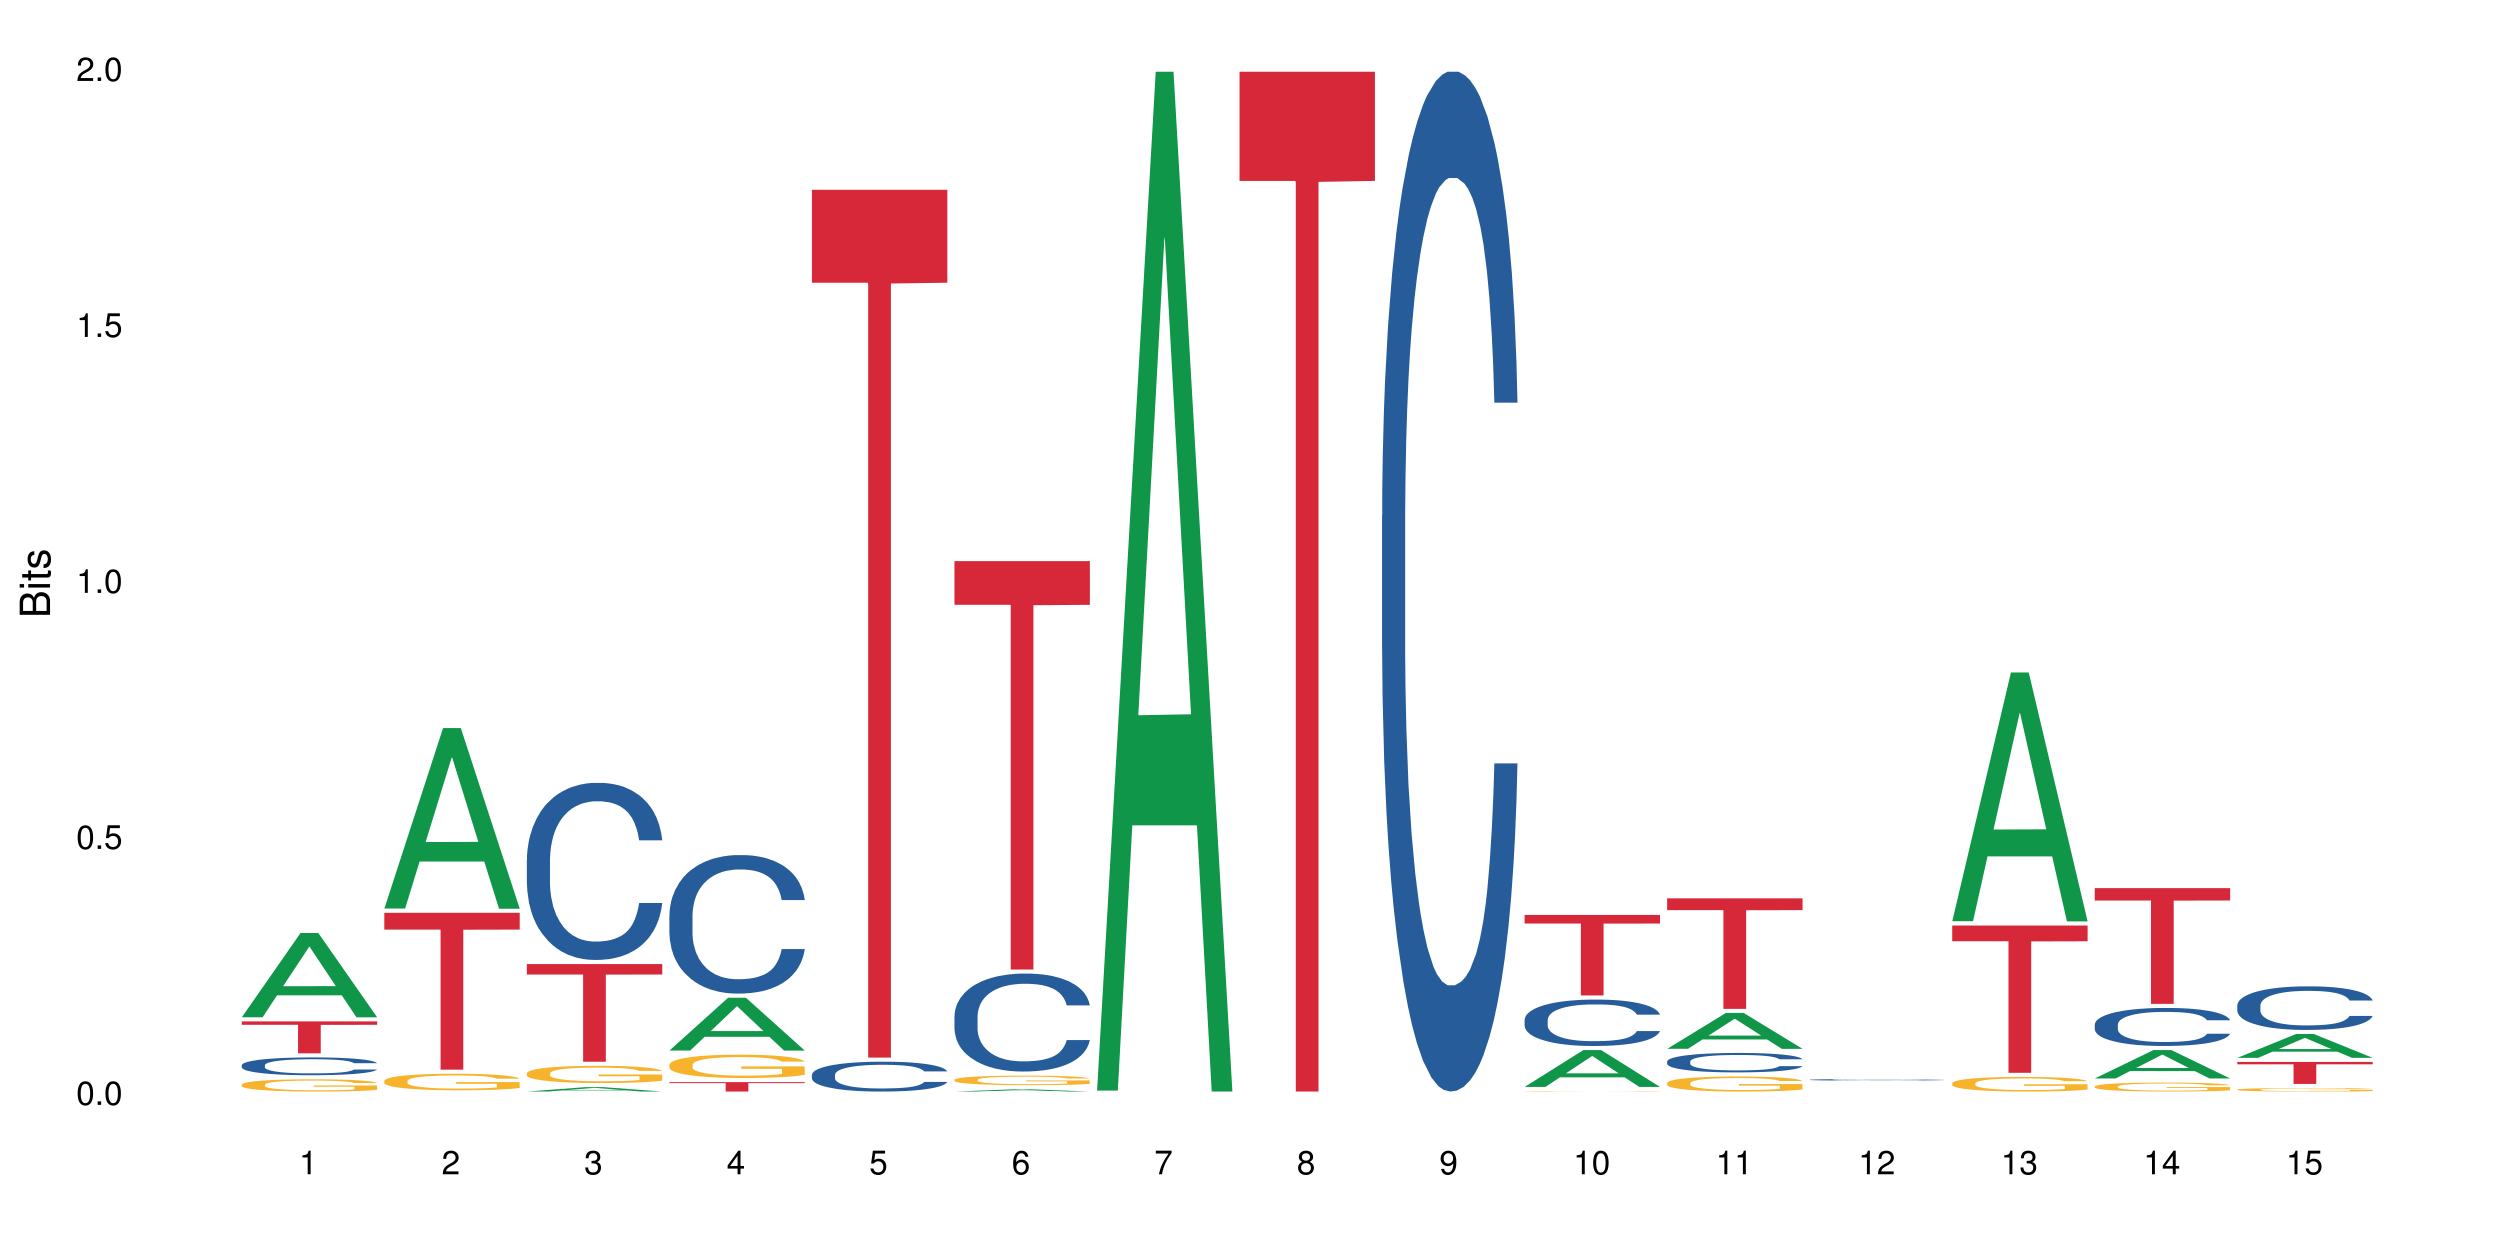 <?xml version="1.0" encoding="UTF-8"?>
<svg xmlns="http://www.w3.org/2000/svg" xmlns:xlink="http://www.w3.org/1999/xlink" width="720pt" height="360pt" viewBox="0 0 720 360" version="1.1">
<defs>
<g>
<symbol overflow="visible" id="glyph0-0">
<path style="stroke:none;" d=""/>
</symbol>
<symbol overflow="visible" id="glyph0-1">
<path style="stroke:none;" d="M 2.641 -6.797 C 2 -6.797 1.422 -6.531 1.078 -6.047 C 0.641 -5.453 0.406 -4.547 0.406 -3.297 C 0.406 -1 1.188 0.219 2.641 0.219 C 4.078 0.219 4.859 -1 4.859 -3.234 C 4.859 -4.562 4.656 -5.438 4.203 -6.047 C 3.844 -6.531 3.281 -6.797 2.641 -6.797 Z M 2.641 -6.047 C 3.547 -6.047 4 -5.125 4 -3.312 C 4 -1.375 3.562 -0.484 2.625 -0.484 C 1.734 -0.484 1.281 -1.422 1.281 -3.281 C 1.281 -5.141 1.734 -6.047 2.641 -6.047 Z M 2.641 -6.047 "/>
</symbol>
<symbol overflow="visible" id="glyph0-2">
<path style="stroke:none;" d="M 1.828 -1 L 0.828 -1 L 0.828 0 L 1.828 0 Z M 1.828 -1 "/>
</symbol>
<symbol overflow="visible" id="glyph0-3">
<path style="stroke:none;" d="M 4.562 -6.797 L 1.062 -6.797 L 0.547 -3.094 L 1.328 -3.094 C 1.719 -3.562 2.047 -3.734 2.578 -3.734 C 3.484 -3.734 4.062 -3.109 4.062 -2.094 C 4.062 -1.125 3.484 -0.531 2.578 -0.531 C 1.828 -0.531 1.375 -0.906 1.188 -1.672 L 0.328 -1.672 C 0.453 -1.109 0.547 -0.844 0.75 -0.594 C 1.125 -0.078 1.828 0.219 2.594 0.219 C 3.969 0.219 4.922 -0.781 4.922 -2.219 C 4.922 -3.562 4.031 -4.484 2.719 -4.484 C 2.25 -4.484 1.859 -4.359 1.469 -4.062 L 1.734 -5.969 L 4.562 -5.969 Z M 4.562 -6.797 "/>
</symbol>
<symbol overflow="visible" id="glyph0-4">
<path style="stroke:none;" d="M 2.484 -4.844 L 2.484 0 L 3.328 0 L 3.328 -6.797 L 2.766 -6.797 C 2.469 -5.75 2.281 -5.609 0.984 -5.453 L 0.984 -4.844 Z M 2.484 -4.844 "/>
</symbol>
<symbol overflow="visible" id="glyph0-5">
<path style="stroke:none;" d="M 4.859 -0.828 L 1.281 -0.828 C 1.359 -1.391 1.672 -1.75 2.5 -2.234 L 3.469 -2.75 C 4.406 -3.266 4.906 -3.969 4.906 -4.812 C 4.906 -5.375 4.672 -5.906 4.266 -6.266 C 3.859 -6.625 3.375 -6.797 2.719 -6.797 C 1.859 -6.797 1.219 -6.5 0.844 -5.922 C 0.609 -5.562 0.5 -5.125 0.484 -4.438 L 1.328 -4.438 C 1.359 -4.906 1.406 -5.188 1.531 -5.406 C 1.75 -5.812 2.188 -6.062 2.703 -6.062 C 3.469 -6.062 4.031 -5.516 4.031 -4.781 C 4.031 -4.25 3.719 -3.797 3.125 -3.438 L 2.234 -2.938 C 0.812 -2.141 0.406 -1.5 0.328 0 L 4.859 0 Z M 4.859 -0.828 "/>
</symbol>
<symbol overflow="visible" id="glyph0-6">
<path style="stroke:none;" d="M 2.125 -3.125 L 2.578 -3.125 C 3.516 -3.125 3.984 -2.703 3.984 -1.891 C 3.984 -1.031 3.469 -0.531 2.578 -0.531 C 1.656 -0.531 1.203 -0.984 1.156 -1.969 L 0.312 -1.969 C 0.344 -1.422 0.438 -1.078 0.609 -0.766 C 0.953 -0.109 1.625 0.219 2.547 0.219 C 3.953 0.219 4.859 -0.609 4.859 -1.906 C 4.859 -2.766 4.516 -3.25 3.703 -3.516 C 4.344 -3.766 4.656 -4.25 4.656 -4.938 C 4.656 -6.109 3.875 -6.797 2.578 -6.797 C 1.203 -6.797 0.484 -6.047 0.453 -4.609 L 1.297 -4.609 C 1.312 -5.016 1.344 -5.25 1.453 -5.453 C 1.641 -5.828 2.062 -6.062 2.594 -6.062 C 3.344 -6.062 3.797 -5.625 3.797 -4.906 C 3.797 -4.422 3.609 -4.141 3.25 -3.984 C 3.016 -3.891 2.719 -3.844 2.125 -3.844 Z M 2.125 -3.125 "/>
</symbol>
<symbol overflow="visible" id="glyph0-7">
<path style="stroke:none;" d="M 3.141 -1.625 L 3.141 0 L 3.984 0 L 3.984 -1.625 L 4.984 -1.625 L 4.984 -2.391 L 3.984 -2.391 L 3.984 -6.797 L 3.359 -6.797 L 0.266 -2.516 L 0.266 -1.625 Z M 3.141 -2.391 L 1 -2.391 L 3.141 -5.359 Z M 3.141 -2.391 "/>
</symbol>
<symbol overflow="visible" id="glyph0-8">
<path style="stroke:none;" d="M 4.781 -5.031 C 4.609 -6.141 3.891 -6.797 2.844 -6.797 C 2.094 -6.797 1.422 -6.438 1.031 -5.828 C 0.609 -5.172 0.406 -4.344 0.406 -3.094 C 0.406 -1.953 0.578 -1.234 0.984 -0.625 C 1.359 -0.078 1.953 0.219 2.703 0.219 C 3.984 0.219 4.922 -0.734 4.922 -2.078 C 4.922 -3.344 4.062 -4.234 2.844 -4.234 C 2.172 -4.234 1.641 -3.969 1.281 -3.469 C 1.281 -5.125 1.828 -6.047 2.797 -6.047 C 3.391 -6.047 3.797 -5.672 3.938 -5.031 Z M 2.734 -3.484 C 3.547 -3.484 4.062 -2.922 4.062 -2 C 4.062 -1.156 3.484 -0.531 2.703 -0.531 C 1.922 -0.531 1.328 -1.188 1.328 -2.047 C 1.328 -2.891 1.906 -3.484 2.734 -3.484 Z M 2.734 -3.484 "/>
</symbol>
<symbol overflow="visible" id="glyph0-9">
<path style="stroke:none;" d="M 4.984 -6.797 L 0.438 -6.797 L 0.438 -5.969 L 4.109 -5.969 C 2.5 -3.656 1.828 -2.234 1.328 0 L 2.219 0 C 2.594 -2.172 3.453 -4.047 4.984 -6.094 Z M 4.984 -6.797 "/>
</symbol>
<symbol overflow="visible" id="glyph0-10">
<path style="stroke:none;" d="M 3.75 -3.578 C 4.453 -4 4.688 -4.344 4.688 -4.984 C 4.688 -6.047 3.844 -6.797 2.641 -6.797 C 1.438 -6.797 0.594 -6.047 0.594 -4.984 C 0.594 -4.359 0.828 -4.016 1.516 -3.578 C 0.734 -3.203 0.359 -2.641 0.359 -1.891 C 0.359 -0.641 1.297 0.219 2.641 0.219 C 3.984 0.219 4.922 -0.641 4.922 -1.875 C 4.922 -2.641 4.531 -3.203 3.75 -3.578 Z M 2.641 -6.047 C 3.359 -6.047 3.812 -5.625 3.812 -4.969 C 3.812 -4.344 3.344 -3.922 2.641 -3.922 C 1.922 -3.922 1.453 -4.344 1.453 -4.984 C 1.453 -5.625 1.922 -6.047 2.641 -6.047 Z M 2.641 -3.203 C 3.484 -3.203 4.062 -2.672 4.062 -1.875 C 4.062 -1.062 3.484 -0.531 2.625 -0.531 C 1.797 -0.531 1.219 -1.078 1.219 -1.875 C 1.219 -2.672 1.797 -3.203 2.641 -3.203 Z M 2.641 -3.203 "/>
</symbol>
<symbol overflow="visible" id="glyph0-11">
<path style="stroke:none;" d="M 0.516 -1.547 C 0.672 -0.438 1.406 0.219 2.438 0.219 C 3.188 0.219 3.859 -0.141 4.266 -0.75 C 4.688 -1.406 4.891 -2.25 4.891 -3.484 C 4.891 -4.625 4.703 -5.359 4.312 -5.953 C 3.938 -6.5 3.344 -6.797 2.594 -6.797 C 1.297 -6.797 0.359 -5.844 0.359 -4.516 C 0.359 -3.25 1.234 -2.344 2.453 -2.344 C 3.094 -2.344 3.562 -2.578 4.016 -3.109 C 4 -1.453 3.469 -0.531 2.5 -0.531 C 1.906 -0.531 1.484 -0.906 1.359 -1.547 Z M 2.578 -6.062 C 3.375 -6.062 3.969 -5.406 3.969 -4.531 C 3.969 -3.688 3.375 -3.094 2.547 -3.094 C 1.734 -3.094 1.234 -3.672 1.234 -4.578 C 1.234 -5.438 1.797 -6.062 2.578 -6.062 Z M 2.578 -6.062 "/>
</symbol>
<symbol overflow="visible" id="glyph1-0">
<path style="stroke:none;" d=""/>
</symbol>
<symbol overflow="visible" id="glyph1-1">
<path style="stroke:none;" d="M 0 -0.953 L 0 -4.891 C 0 -5.719 -0.234 -6.344 -0.734 -6.797 C -1.188 -7.234 -1.812 -7.469 -2.5 -7.469 C -3.547 -7.469 -4.188 -7 -4.625 -5.875 C -4.984 -6.672 -5.641 -7.094 -6.531 -7.094 C -7.156 -7.094 -7.734 -6.859 -8.141 -6.391 C -8.562 -5.938 -8.75 -5.344 -8.75 -4.5 L -8.75 -0.953 Z M -4.984 -2.062 L -7.766 -2.062 L -7.766 -4.219 C -7.766 -4.844 -7.688 -5.203 -7.453 -5.5 C -7.219 -5.812 -6.859 -5.969 -6.375 -5.969 C -5.906 -5.969 -5.531 -5.812 -5.297 -5.5 C -5.062 -5.203 -4.984 -4.844 -4.984 -4.219 Z M -0.984 -2.062 L -4 -2.062 L -4 -4.781 C -4 -5.328 -3.859 -5.688 -3.578 -5.953 C -3.297 -6.219 -2.922 -6.359 -2.484 -6.359 C -2.062 -6.359 -1.688 -6.219 -1.406 -5.953 C -1.109 -5.688 -0.984 -5.328 -0.984 -4.781 Z M -0.984 -2.062 "/>
</symbol>
<symbol overflow="visible" id="glyph1-2">
<path style="stroke:none;" d="M -6.281 -1.797 L -6.281 -0.797 L 0 -0.797 L 0 -1.797 Z M -8.75 -1.797 L -8.75 -0.797 L -7.484 -0.797 L -7.484 -1.797 Z M -8.75 -1.797 "/>
</symbol>
<symbol overflow="visible" id="glyph1-3">
<path style="stroke:none;" d="M -6.281 -3.047 L -6.281 -2.016 L -8.016 -2.016 L -8.016 -1.016 L -6.281 -1.016 L -6.281 -0.172 L -5.469 -0.172 L -5.469 -1.016 L -0.719 -1.016 C -0.078 -1.016 0.281 -1.453 0.281 -2.234 C 0.281 -2.469 0.25 -2.719 0.188 -3.047 L -0.641 -3.047 C -0.609 -2.922 -0.594 -2.766 -0.594 -2.562 C -0.594 -2.141 -0.719 -2.016 -1.156 -2.016 L -5.469 -2.016 L -5.469 -3.047 Z M -6.281 -3.047 "/>
</symbol>
<symbol overflow="visible" id="glyph1-4">
<path style="stroke:none;" d="M -4.531 -5.25 C -5.766 -5.25 -6.469 -4.422 -6.469 -2.969 C -6.469 -1.516 -5.719 -0.562 -4.547 -0.562 C -3.562 -0.562 -3.094 -1.062 -2.734 -2.562 L -2.516 -3.484 C -2.344 -4.188 -2.094 -4.469 -1.625 -4.469 C -1.047 -4.469 -0.641 -3.875 -0.641 -3 C -0.641 -2.453 -0.797 -2 -1.062 -1.75 C -1.25 -1.594 -1.422 -1.531 -1.875 -1.469 L -1.875 -0.406 C -0.422 -0.453 0.281 -1.266 0.281 -2.922 C 0.281 -4.5 -0.5 -5.516 -1.719 -5.516 C -2.656 -5.516 -3.172 -4.984 -3.469 -3.734 L -3.703 -2.766 C -3.891 -1.953 -4.156 -1.609 -4.594 -1.609 C -5.172 -1.609 -5.547 -2.125 -5.547 -2.938 C -5.547 -3.75 -5.203 -4.172 -4.531 -4.203 Z M -4.531 -5.25 "/>
</symbol>
</g>
</defs>
<g id="surface115909">
<rect x="0" y="0" width="720" height="360" style="fill:rgb(100%,100%,100%);fill-opacity:1;stroke:none;"/>
<path style=" stroke:none;fill-rule:nonzero;fill:rgb(6.275%,58.824%,28.235%);fill-opacity:1;" d="M 69.629 292.965 L 69.672 292.941 L 86.547 268.711 L 91.672 268.711 L 108.629 292.988 L 102.668 292.988 L 98.418 286.648 L 79.797 286.648 L 75.629 292.965 L 69.629 292.965 L 81.586 284.027 L 96.711 284.008 L 89.172 272.68 L 89.086 272.656 L 89.004 272.723 L 81.547 284.008 L 81.586 284.027 Z M 69.629 292.965 "/>
<path style=" stroke:none;fill-rule:nonzero;fill:rgb(14.51%,36.078%,60%);fill-opacity:1;" d="M 69.629 306.77 L 69.676 306.762 L 69.676 306.652 L 69.82 306.473 L 70.152 306.25 L 70.484 306.094 L 71.34 305.816 L 72.531 305.551 L 73.766 305.344 L 74.672 305.223 L 75.48 305.129 L 77.332 304.957 L 78.523 304.867 L 79.809 304.789 L 81.375 304.707 L 82.52 304.66 L 85.086 304.586 L 86.988 304.555 L 88.461 304.539 L 91.648 304.539 L 93.551 304.559 L 94.93 304.582 L 96.453 304.617 L 97.738 304.66 L 99.973 304.766 L 101.969 304.895 L 102.871 304.969 L 104.301 305.113 L 105.395 305.254 L 106.156 305.379 L 107.012 305.551 L 107.77 305.762 L 108.344 306 L 108.629 306.203 L 101.969 306.203 L 101.637 306.016 L 101.258 305.867 L 100.543 305.676 L 99.828 305.543 L 98.832 305.406 L 97.926 305.316 L 96.691 305.227 L 95.598 305.172 L 94.453 305.129 L 93.359 305.102 L 91.27 305.074 L 88.844 305.074 L 87.938 305.082 L 86.086 305.121 L 85.086 305.152 L 83.66 305.219 L 82.66 305.277 L 81.473 305.371 L 80.664 305.453 L 79.664 305.574 L 78.949 305.684 L 78.141 305.836 L 77.668 305.953 L 77.238 306.086 L 76.859 306.238 L 76.574 306.402 L 76.383 306.578 L 76.289 306.746 L 76.289 307.473 L 76.383 307.641 L 76.621 307.836 L 77.238 308.121 L 78.141 308.371 L 79.188 308.566 L 80.188 308.707 L 80.758 308.773 L 81.52 308.848 L 82.707 308.941 L 84.422 309.035 L 85.418 309.074 L 86.941 309.109 L 88.512 309.129 L 90.602 309.129 L 92.457 309.109 L 93.695 309.086 L 94.977 309.051 L 96.738 308.969 L 97.832 308.895 L 98.781 308.805 L 99.496 308.715 L 99.973 308.641 L 100.684 308.496 L 101.258 308.336 L 101.684 308.172 L 101.969 308.016 L 108.629 308.016 L 108.344 308.203 L 107.914 308.383 L 107.484 308.52 L 106.82 308.684 L 106.059 308.828 L 104.965 308.992 L 104.062 309.102 L 102.871 309.219 L 101.777 309.309 L 100.59 309.387 L 98.832 309.48 L 97.688 309.527 L 96.453 309.57 L 94.977 309.605 L 93.125 309.641 L 91.125 309.66 L 89.27 309.664 L 87.273 309.652 L 85.801 309.637 L 83.848 309.594 L 81.426 309.508 L 79.664 309.418 L 78.285 309.332 L 77.098 309.238 L 75.766 309.109 L 74.051 308.902 L 73.008 308.746 L 72.293 308.613 L 71.484 308.43 L 70.914 308.266 L 70.246 308.004 L 69.773 307.672 L 69.629 307.414 Z M 69.629 306.77 "/>
<path style=" stroke:none;fill-rule:nonzero;fill:rgb(96.863%,70.196%,16.863%);fill-opacity:1;" d="M 69.629 312.355 L 69.676 312.352 L 69.676 312.285 L 69.867 312.141 L 70.344 311.941 L 70.961 311.777 L 71.625 311.648 L 72.055 311.582 L 72.77 311.484 L 73.387 311.414 L 74.957 311.27 L 76.953 311.133 L 78.047 311.074 L 79.285 311.02 L 81.043 310.957 L 81.852 310.938 L 84.324 310.883 L 87.133 310.852 L 90.223 310.844 L 91.648 310.844 L 93.598 310.859 L 96.262 310.895 L 97.785 310.926 L 98.973 310.957 L 100.211 311 L 101.73 311.066 L 103.16 311.141 L 104.301 311.219 L 105.441 311.316 L 106.391 311.418 L 107.199 311.531 L 107.914 311.668 L 108.344 311.781 L 108.629 311.895 L 102.016 311.895 L 101.637 311.781 L 101.207 311.691 L 100.496 311.586 L 99.781 311.508 L 99.066 311.449 L 97.738 311.363 L 96.594 311.312 L 95.168 311.27 L 93.789 311.238 L 92.219 311.219 L 91.27 311.215 L 88.746 311.215 L 86.465 311.234 L 85.133 311.262 L 84.184 311.289 L 82.852 311.336 L 82.043 311.375 L 81.566 311.398 L 80.141 311.5 L 79.188 311.59 L 78.664 311.652 L 78 311.746 L 77.523 311.836 L 77 311.965 L 76.715 312.059 L 76.336 312.281 L 76.289 312.859 L 76.43 312.98 L 76.715 313.113 L 77.098 313.23 L 77.668 313.352 L 78.238 313.445 L 79.234 313.57 L 80.094 313.656 L 80.758 313.711 L 82.043 313.797 L 82.566 313.824 L 83.801 313.883 L 85.086 313.93 L 86.656 313.969 L 87.844 313.988 L 89.746 314.004 L 92.172 314.004 L 95.027 313.984 L 96.832 313.957 L 98.07 313.934 L 98.879 313.91 L 99.875 313.875 L 100.59 313.844 L 101.258 313.809 L 102.062 313.754 L 102.062 312.98 L 90.316 312.98 L 90.316 312.617 L 108.578 312.613 L 108.629 313.875 L 107.629 313.961 L 106.391 314.047 L 105.203 314.109 L 103.965 314.164 L 102.207 314.227 L 100.781 314.266 L 98.594 314.309 L 96.594 314.34 L 94.504 314.359 L 92.648 314.367 L 90.461 314.371 L 88.512 314.363 L 86.418 314.344 L 84.754 314.32 L 83.23 314.285 L 81.711 314.246 L 79.809 314.176 L 78.57 314.121 L 77.285 314.055 L 76.004 313.973 L 74.859 313.887 L 74.102 313.82 L 73.34 313.742 L 72.531 313.645 L 71.77 313.535 L 71.199 313.438 L 70.676 313.324 L 70.297 313.219 L 69.914 313.07 L 69.723 312.957 L 69.629 312.855 Z M 69.629 312.355 "/>
<path style=" stroke:none;fill-rule:nonzero;fill:rgb(83.922%,15.686%,22.353%);fill-opacity:1;" d="M 69.629 294.164 L 108.629 294.164 L 108.629 295.148 L 92.375 295.16 L 92.375 303.359 L 85.836 303.359 L 85.836 295.168 L 85.742 295.148 L 69.629 295.148 Z M 69.629 294.164 "/>
<path style=" stroke:none;fill-rule:nonzero;fill:rgb(6.275%,58.824%,28.235%);fill-opacity:1;" d="M 110.68 261.656 L 110.723 261.609 L 127.598 209.68 L 132.719 209.68 L 149.68 261.707 L 143.719 261.707 L 139.469 248.125 L 120.848 248.125 L 116.68 261.656 L 110.68 261.656 L 122.637 242.508 L 137.762 242.457 L 130.223 218.18 L 130.137 218.129 L 130.055 218.277 L 122.598 242.457 L 122.637 242.508 Z M 110.68 261.656 "/>
<path style=" stroke:none;fill-rule:nonzero;fill:rgb(96.863%,70.196%,16.863%);fill-opacity:1;" d="M 110.68 311.281 L 110.727 311.277 L 110.727 311.191 L 110.918 310.992 L 111.395 310.723 L 112.012 310.5 L 112.676 310.328 L 113.105 310.234 L 113.82 310.105 L 114.438 310.008 L 116.008 309.812 L 118.004 309.629 L 119.098 309.551 L 120.336 309.477 L 122.094 309.395 L 122.902 309.363 L 125.375 309.293 L 128.18 309.25 L 131.273 309.238 L 132.699 309.242 L 134.648 309.258 L 137.312 309.309 L 138.836 309.352 L 140.023 309.395 L 141.262 309.449 L 142.781 309.539 L 144.207 309.645 L 145.352 309.746 L 146.492 309.879 L 147.441 310.02 L 148.25 310.172 L 148.965 310.352 L 149.395 310.508 L 149.68 310.66 L 143.066 310.66 L 142.688 310.508 L 142.258 310.387 L 141.547 310.246 L 140.832 310.141 L 140.117 310.059 L 138.789 309.945 L 137.645 309.875 L 136.219 309.812 L 134.84 309.773 L 133.27 309.746 L 132.32 309.738 L 129.797 309.738 L 127.516 309.77 L 126.184 309.805 L 125.234 309.84 L 123.902 309.906 L 123.094 309.957 L 122.617 309.992 L 121.191 310.125 L 120.238 310.25 L 119.715 310.332 L 119.051 310.461 L 118.574 310.578 L 118.051 310.754 L 117.766 310.887 L 117.387 311.18 L 117.34 311.965 L 117.48 312.133 L 117.766 312.309 L 118.148 312.469 L 118.719 312.633 L 119.289 312.758 L 120.285 312.93 L 121.145 313.043 L 121.809 313.117 L 123.094 313.234 L 123.617 313.273 L 124.852 313.352 L 126.137 313.414 L 127.707 313.465 L 128.895 313.492 L 130.797 313.512 L 133.223 313.512 L 136.078 313.488 L 137.883 313.453 L 139.121 313.418 L 139.93 313.387 L 140.926 313.34 L 141.641 313.297 L 142.305 313.246 L 143.113 313.172 L 143.113 312.133 L 131.367 312.129 L 131.367 311.641 L 149.629 311.633 L 149.68 313.34 L 148.68 313.457 L 147.441 313.57 L 146.254 313.656 L 145.016 313.73 L 143.258 313.812 L 141.832 313.867 L 139.645 313.926 L 137.645 313.965 L 135.555 313.992 L 133.699 314.004 L 131.512 314.012 L 129.562 314 L 127.469 313.977 L 125.805 313.941 L 124.281 313.898 L 122.762 313.84 L 120.859 313.75 L 119.621 313.676 L 118.336 313.582 L 117.055 313.473 L 115.91 313.355 L 115.152 313.266 L 114.391 313.16 L 113.582 313.031 L 112.82 312.883 L 112.25 312.746 L 111.727 312.594 L 111.348 312.449 L 110.965 312.254 L 110.773 312.098 L 110.68 311.961 Z M 110.68 311.281 "/>
<path style=" stroke:none;fill-rule:nonzero;fill:rgb(83.922%,15.686%,22.353%);fill-opacity:1;" d="M 110.68 262.887 L 149.68 262.887 L 149.68 267.719 L 133.426 267.762 L 133.426 308.059 L 126.887 308.059 L 126.887 267.805 L 126.793 267.719 L 110.68 267.719 Z M 110.68 262.887 "/>
<path style=" stroke:none;fill-rule:nonzero;fill:rgb(6.275%,58.824%,28.235%);fill-opacity:1;" d="M 151.73 314.371 L 151.773 314.367 L 168.648 313.094 L 173.77 313.094 L 190.73 314.371 L 184.77 314.371 L 180.52 314.039 L 161.898 314.039 L 157.73 314.371 L 151.73 314.371 L 163.688 313.898 L 178.812 313.898 L 171.27 313.305 L 171.188 313.301 L 171.105 313.305 L 163.648 313.898 L 163.688 313.898 Z M 151.73 314.371 "/>
<path style=" stroke:none;fill-rule:nonzero;fill:rgb(14.51%,36.078%,60%);fill-opacity:1;" d="M 151.73 247.664 L 151.777 247.617 L 151.777 246.5 L 151.922 244.727 L 152.254 242.492 L 152.586 240.953 L 153.441 238.203 L 154.633 235.547 L 155.867 233.496 L 156.773 232.285 L 157.582 231.352 L 159.434 229.625 L 160.625 228.742 L 161.91 227.949 L 163.477 227.156 L 164.617 226.691 L 167.188 225.945 L 169.09 225.617 L 170.562 225.477 L 173.75 225.477 L 175.652 225.664 L 177.031 225.898 L 178.555 226.27 L 179.84 226.691 L 182.074 227.715 L 184.07 229.02 L 184.973 229.766 L 186.402 231.211 L 187.496 232.609 L 188.254 233.82 L 189.113 235.547 L 189.871 237.645 L 190.445 240.02 L 190.73 242.023 L 184.07 242.023 L 183.738 240.16 L 183.355 238.715 L 182.645 236.805 L 181.93 235.453 L 180.934 234.102 L 180.027 233.215 L 178.793 232.328 L 177.699 231.77 L 176.555 231.352 L 175.461 231.07 L 173.371 230.793 L 170.945 230.793 L 170.039 230.887 L 168.188 231.258 L 167.188 231.586 L 165.762 232.238 L 164.762 232.844 L 163.574 233.773 L 162.766 234.566 L 161.766 235.777 L 161.051 236.852 L 160.242 238.391 L 159.77 239.555 L 159.34 240.859 L 158.961 242.398 L 158.676 244.027 L 158.484 245.754 L 158.391 247.434 L 158.391 254.656 L 158.484 256.336 L 158.723 258.293 L 159.34 261.137 L 160.242 263.605 L 161.289 265.562 L 162.289 266.961 L 162.859 267.613 L 163.621 268.359 L 164.809 269.293 L 166.52 270.223 L 167.52 270.598 L 169.043 270.969 L 170.613 271.156 L 172.703 271.156 L 174.559 270.969 L 175.797 270.738 L 177.078 270.363 L 178.84 269.57 L 179.934 268.824 L 180.883 267.941 L 181.598 267.055 L 182.074 266.309 L 182.785 264.863 L 183.355 263.277 L 183.785 261.648 L 184.07 260.062 L 190.73 260.062 L 190.445 261.926 L 190.016 263.746 L 189.586 265.098 L 188.922 266.727 L 188.16 268.172 L 187.066 269.805 L 186.164 270.875 L 184.973 272.043 L 183.879 272.926 L 182.691 273.719 L 180.934 274.652 L 179.789 275.117 L 178.555 275.539 L 177.078 275.91 L 175.227 276.238 L 173.227 276.422 L 171.371 276.469 L 169.375 276.375 L 167.902 276.191 L 165.949 275.77 L 163.523 274.934 L 161.766 274.047 L 160.387 273.16 L 159.199 272.227 L 157.867 270.969 L 156.152 268.918 L 155.105 267.336 L 154.395 266.027 L 153.586 264.211 L 153.016 262.578 L 152.348 259.969 L 151.875 256.66 L 151.73 254.098 Z M 151.73 247.664 "/>
<path style=" stroke:none;fill-rule:nonzero;fill:rgb(96.863%,70.196%,16.863%);fill-opacity:1;" d="M 151.73 309.082 L 151.777 309.078 L 151.777 308.984 L 151.969 308.781 L 152.445 308.5 L 153.062 308.27 L 153.727 308.09 L 154.156 307.996 L 154.871 307.859 L 155.488 307.758 L 157.059 307.555 L 159.055 307.363 L 160.148 307.285 L 161.387 307.207 L 163.145 307.121 L 163.953 307.09 L 166.426 307.016 L 169.23 306.973 L 172.324 306.957 L 173.75 306.961 L 175.699 306.98 L 178.363 307.031 L 179.887 307.074 L 181.074 307.121 L 182.312 307.18 L 183.832 307.27 L 185.258 307.379 L 186.402 307.488 L 187.543 307.621 L 188.492 307.77 L 189.301 307.926 L 190.016 308.117 L 190.445 308.273 L 190.73 308.434 L 184.117 308.434 L 183.738 308.273 L 183.309 308.152 L 182.598 308.004 L 181.883 307.895 L 181.168 307.809 L 179.84 307.691 L 178.695 307.617 L 177.27 307.555 L 175.891 307.516 L 174.32 307.488 L 173.371 307.477 L 170.848 307.477 L 168.566 307.508 L 167.234 307.547 L 166.285 307.582 L 164.953 307.648 L 164.145 307.703 L 163.668 307.742 L 162.242 307.883 L 161.289 308.008 L 160.766 308.094 L 160.102 308.23 L 159.625 308.352 L 159.102 308.531 L 158.816 308.668 L 158.438 308.977 L 158.391 309.793 L 158.531 309.965 L 158.816 310.148 L 159.199 310.312 L 159.77 310.484 L 160.34 310.617 L 161.336 310.793 L 162.195 310.91 L 162.859 310.988 L 164.145 311.109 L 164.668 311.148 L 165.902 311.23 L 167.188 311.297 L 168.758 311.348 L 169.945 311.375 L 171.848 311.398 L 174.273 311.398 L 177.129 311.371 L 178.934 311.336 L 180.172 311.301 L 180.98 311.27 L 181.977 311.219 L 182.691 311.172 L 183.355 311.125 L 184.164 311.047 L 184.164 309.965 L 172.418 309.961 L 172.418 309.453 L 190.68 309.449 L 190.73 311.219 L 189.73 311.34 L 188.492 311.457 L 187.305 311.547 L 186.066 311.625 L 184.309 311.711 L 182.883 311.766 L 180.695 311.828 L 178.695 311.871 L 176.605 311.898 L 174.75 311.91 L 172.562 311.914 L 170.613 311.906 L 168.52 311.879 L 166.855 311.844 L 165.332 311.797 L 163.812 311.738 L 161.91 311.645 L 160.672 311.566 L 159.387 311.473 L 158.105 311.359 L 156.961 311.238 L 156.203 311.141 L 155.441 311.031 L 154.633 310.898 L 153.871 310.742 L 153.301 310.602 L 152.777 310.445 L 152.398 310.293 L 152.016 310.09 L 151.824 309.926 L 151.73 309.789 Z M 151.73 309.082 "/>
<path style=" stroke:none;fill-rule:nonzero;fill:rgb(83.922%,15.686%,22.353%);fill-opacity:1;" d="M 151.73 277.648 L 190.73 277.648 L 190.73 280.66 L 174.477 280.688 L 174.477 305.777 L 167.938 305.777 L 167.938 280.715 L 167.84 280.66 L 151.73 280.66 Z M 151.73 277.648 "/>
<path style=" stroke:none;fill-rule:nonzero;fill:rgb(6.275%,58.824%,28.235%);fill-opacity:1;" d="M 192.781 302.555 L 192.824 302.539 L 209.695 287.344 L 214.82 287.344 L 231.781 302.57 L 225.82 302.57 L 221.57 298.594 L 202.949 298.594 L 198.781 302.555 L 192.781 302.555 L 204.738 296.949 L 219.863 296.938 L 212.32 289.832 L 212.238 289.816 L 212.156 289.859 L 204.699 296.938 L 204.738 296.949 Z M 192.781 302.555 "/>
<path style=" stroke:none;fill-rule:nonzero;fill:rgb(14.51%,36.078%,60%);fill-opacity:1;" d="M 192.781 263.629 L 192.828 263.594 L 192.828 262.719 L 192.973 261.332 L 193.305 259.582 L 193.637 258.379 L 194.492 256.227 L 195.684 254.148 L 196.918 252.547 L 197.824 251.598 L 198.633 250.867 L 200.484 249.52 L 201.676 248.824 L 202.957 248.207 L 204.527 247.586 L 205.668 247.223 L 208.238 246.637 L 210.141 246.383 L 211.613 246.273 L 214.801 246.273 L 216.703 246.418 L 218.082 246.602 L 219.605 246.895 L 220.887 247.223 L 223.125 248.023 L 225.121 249.043 L 226.023 249.629 L 227.453 250.758 L 228.547 251.852 L 229.305 252.801 L 230.164 254.148 L 230.922 255.789 L 231.496 257.648 L 231.781 259.219 L 225.121 259.219 L 224.789 257.758 L 224.406 256.629 L 223.695 255.133 L 222.98 254.078 L 221.984 253.02 L 221.078 252.328 L 219.844 251.633 L 218.75 251.195 L 217.605 250.867 L 216.512 250.648 L 214.422 250.43 L 211.996 250.43 L 211.09 250.504 L 209.238 250.793 L 208.238 251.051 L 206.812 251.559 L 205.812 252.035 L 204.625 252.766 L 203.816 253.383 L 202.816 254.332 L 202.102 255.172 L 201.293 256.375 L 200.82 257.285 L 200.391 258.305 L 200.012 259.508 L 199.727 260.785 L 199.535 262.137 L 199.441 263.449 L 199.441 269.098 L 199.535 270.41 L 199.773 271.945 L 200.391 274.168 L 201.293 276.102 L 202.34 277.633 L 203.34 278.727 L 203.91 279.234 L 204.672 279.82 L 205.859 280.551 L 207.57 281.277 L 208.57 281.57 L 210.094 281.863 L 211.664 282.008 L 213.754 282.008 L 215.609 281.863 L 216.848 281.68 L 218.129 281.387 L 219.891 280.77 L 220.984 280.184 L 221.934 279.492 L 222.648 278.797 L 223.125 278.215 L 223.836 277.086 L 224.406 275.844 L 224.836 274.57 L 225.121 273.328 L 231.781 273.328 L 231.496 274.789 L 231.066 276.211 L 230.637 277.266 L 229.973 278.543 L 229.211 279.672 L 228.117 280.949 L 227.215 281.789 L 226.023 282.699 L 224.93 283.395 L 223.742 284.012 L 221.984 284.742 L 220.84 285.105 L 219.605 285.434 L 218.129 285.727 L 216.277 285.98 L 214.277 286.129 L 212.422 286.164 L 210.426 286.09 L 208.953 285.945 L 207 285.617 L 204.574 284.961 L 202.816 284.27 L 201.438 283.574 L 200.25 282.848 L 198.918 281.863 L 197.203 280.258 L 196.156 279.016 L 195.445 277.996 L 194.637 276.574 L 194.066 275.297 L 193.398 273.258 L 192.926 270.668 L 192.781 268.66 Z M 192.781 263.629 "/>
<path style=" stroke:none;fill-rule:nonzero;fill:rgb(96.863%,70.196%,16.863%);fill-opacity:1;" d="M 192.781 306.629 L 192.828 306.625 L 192.828 306.5 L 193.02 306.223 L 193.496 305.844 L 194.113 305.531 L 194.777 305.285 L 195.207 305.156 L 195.922 304.973 L 196.539 304.836 L 198.109 304.559 L 200.105 304.301 L 201.199 304.191 L 202.438 304.086 L 204.195 303.969 L 205.004 303.926 L 207.477 303.828 L 210.281 303.766 L 213.375 303.75 L 214.801 303.754 L 216.75 303.777 L 219.414 303.848 L 220.938 303.906 L 222.125 303.969 L 223.363 304.051 L 224.883 304.172 L 226.309 304.32 L 227.453 304.469 L 228.594 304.652 L 229.543 304.848 L 230.352 305.062 L 231.066 305.32 L 231.496 305.535 L 231.781 305.75 L 225.168 305.75 L 224.789 305.535 L 224.359 305.371 L 223.648 305.168 L 222.934 305.02 L 222.219 304.902 L 220.887 304.742 L 219.746 304.645 L 218.32 304.559 L 216.941 304.504 L 215.371 304.469 L 214.422 304.453 L 211.898 304.453 L 209.617 304.496 L 208.285 304.547 L 207.336 304.598 L 206.004 304.688 L 205.195 304.762 L 204.719 304.812 L 203.293 305 L 202.34 305.172 L 201.816 305.289 L 201.152 305.477 L 200.676 305.641 L 200.152 305.887 L 199.867 306.07 L 199.488 306.488 L 199.441 307.594 L 199.582 307.828 L 199.867 308.078 L 200.25 308.301 L 200.82 308.535 L 201.391 308.711 L 202.387 308.953 L 203.246 309.113 L 203.91 309.215 L 205.195 309.383 L 205.719 309.438 L 206.953 309.547 L 208.238 309.633 L 209.809 309.707 L 210.996 309.746 L 212.898 309.777 L 215.324 309.777 L 218.18 309.738 L 219.984 309.691 L 221.223 309.641 L 222.031 309.598 L 223.027 309.531 L 223.742 309.469 L 224.406 309.402 L 225.215 309.297 L 225.215 307.828 L 213.469 307.82 L 213.469 307.133 L 231.73 307.129 L 231.781 309.531 L 230.781 309.695 L 229.543 309.855 L 228.355 309.977 L 227.117 310.082 L 225.359 310.199 L 223.934 310.273 L 221.746 310.359 L 219.746 310.414 L 217.656 310.453 L 215.801 310.469 L 213.613 310.477 L 211.664 310.465 L 209.57 310.426 L 207.906 310.379 L 206.383 310.316 L 204.859 310.238 L 202.957 310.105 L 201.723 310.004 L 200.438 309.875 L 199.152 309.719 L 198.012 309.555 L 197.25 309.426 L 196.492 309.277 L 195.684 309.094 L 194.922 308.883 L 194.352 308.695 L 193.828 308.48 L 193.445 308.277 L 193.066 308 L 192.875 307.777 L 192.781 307.59 Z M 192.781 306.629 "/>
<path style=" stroke:none;fill-rule:nonzero;fill:rgb(83.922%,15.686%,22.353%);fill-opacity:1;" d="M 192.781 311.656 L 231.781 311.656 L 231.781 311.945 L 215.527 311.949 L 215.527 314.371 L 208.988 314.371 L 208.988 311.953 L 208.891 311.945 L 192.781 311.945 Z M 192.781 311.656 "/>
<path style=" stroke:none;fill-rule:nonzero;fill:rgb(14.51%,36.078%,60%);fill-opacity:1;" d="M 233.832 309.512 L 233.879 309.504 L 233.879 309.316 L 234.023 309.02 L 234.355 308.641 L 234.688 308.383 L 235.543 307.918 L 236.734 307.469 L 237.969 307.125 L 238.875 306.922 L 239.684 306.762 L 241.535 306.473 L 242.727 306.324 L 244.008 306.188 L 245.578 306.055 L 246.719 305.977 L 249.289 305.852 L 251.191 305.797 L 252.664 305.773 L 255.852 305.773 L 257.754 305.805 L 259.133 305.844 L 260.656 305.906 L 261.938 305.977 L 264.176 306.148 L 266.172 306.371 L 267.074 306.496 L 268.504 306.738 L 269.598 306.977 L 270.355 307.18 L 271.215 307.469 L 271.973 307.824 L 272.543 308.227 L 272.832 308.562 L 266.172 308.562 L 265.84 308.25 L 265.457 308.004 L 264.746 307.684 L 264.031 307.453 L 263.031 307.227 L 262.129 307.078 L 260.895 306.93 L 259.801 306.832 L 258.656 306.762 L 257.562 306.715 L 255.473 306.668 L 253.047 306.668 L 252.141 306.684 L 250.289 306.746 L 249.289 306.801 L 247.863 306.914 L 246.863 307.016 L 245.676 307.172 L 244.867 307.305 L 243.867 307.508 L 243.152 307.691 L 242.344 307.949 L 241.871 308.145 L 241.441 308.367 L 241.062 308.625 L 240.777 308.902 L 240.586 309.191 L 240.492 309.473 L 240.492 310.691 L 240.586 310.977 L 240.824 311.305 L 241.441 311.785 L 242.344 312.203 L 243.391 312.531 L 244.391 312.766 L 244.961 312.879 L 245.723 313.004 L 246.91 313.16 L 248.621 313.316 L 249.621 313.379 L 251.145 313.441 L 252.711 313.477 L 254.805 313.477 L 256.66 313.441 L 257.898 313.402 L 259.18 313.34 L 260.941 313.207 L 262.035 313.082 L 262.984 312.934 L 263.699 312.781 L 264.176 312.656 L 264.887 312.414 L 265.457 312.145 L 265.887 311.871 L 266.172 311.605 L 272.832 311.605 L 272.543 311.918 L 272.117 312.227 L 271.688 312.453 L 271.023 312.727 L 270.262 312.973 L 269.168 313.246 L 268.266 313.426 L 267.074 313.625 L 265.98 313.773 L 264.793 313.906 L 263.031 314.062 L 261.891 314.145 L 260.656 314.215 L 259.18 314.277 L 257.324 314.332 L 255.328 314.363 L 253.473 314.371 L 251.477 314.355 L 250.004 314.324 L 248.051 314.254 L 245.625 314.109 L 243.867 313.961 L 242.488 313.812 L 241.297 313.656 L 239.969 313.441 L 238.254 313.098 L 237.207 312.832 L 236.496 312.609 L 235.688 312.305 L 235.117 312.027 L 234.449 311.59 L 233.977 311.031 L 233.832 310.598 Z M 233.832 309.512 "/>
<path style=" stroke:none;fill-rule:nonzero;fill:rgb(83.922%,15.686%,22.353%);fill-opacity:1;" d="M 233.832 54.664 L 272.832 54.664 L 272.832 81.418 L 256.578 81.652 L 256.578 304.594 L 250.039 304.594 L 250.039 81.887 L 249.941 81.418 L 233.832 81.418 Z M 233.832 54.664 "/>
<path style=" stroke:none;fill-rule:nonzero;fill:rgb(6.275%,58.824%,28.235%);fill-opacity:1;" d="M 274.883 314.371 L 274.926 314.371 L 291.797 313.715 L 296.922 313.715 L 313.883 314.371 L 307.922 314.371 L 303.672 314.199 L 285.051 314.199 L 280.883 314.371 L 274.883 314.371 L 286.84 314.129 L 301.965 314.129 L 294.422 313.82 L 294.34 313.82 L 294.258 313.824 L 286.801 314.129 L 286.84 314.129 Z M 274.883 314.371 "/>
<path style=" stroke:none;fill-rule:nonzero;fill:rgb(14.51%,36.078%,60%);fill-opacity:1;" d="M 274.883 292.676 L 274.93 292.648 L 274.93 292.031 L 275.074 291.051 L 275.406 289.812 L 275.738 288.965 L 276.594 287.441 L 277.785 285.973 L 279.02 284.84 L 279.926 284.168 L 280.734 283.652 L 282.586 282.699 L 283.777 282.211 L 285.059 281.773 L 286.629 281.336 L 287.77 281.078 L 290.34 280.664 L 292.242 280.484 L 293.715 280.406 L 296.902 280.406 L 298.805 280.512 L 300.184 280.641 L 301.707 280.844 L 302.988 281.078 L 305.227 281.645 L 307.223 282.367 L 308.125 282.777 L 309.555 283.578 L 310.648 284.352 L 311.406 285.02 L 312.266 285.973 L 313.023 287.133 L 313.594 288.449 L 313.883 289.555 L 307.223 289.555 L 306.891 288.523 L 306.508 287.727 L 305.797 286.668 L 305.082 285.922 L 304.082 285.176 L 303.18 284.684 L 301.945 284.195 L 300.852 283.887 L 299.707 283.652 L 298.613 283.5 L 296.523 283.344 L 294.098 283.344 L 293.191 283.395 L 291.34 283.602 L 290.34 283.781 L 288.914 284.145 L 287.914 284.48 L 286.727 284.996 L 285.918 285.434 L 284.918 286.102 L 284.203 286.695 L 283.395 287.547 L 282.922 288.191 L 282.492 288.91 L 282.113 289.762 L 281.828 290.664 L 281.637 291.617 L 281.539 292.547 L 281.539 296.539 L 281.637 297.469 L 281.875 298.551 L 282.492 300.121 L 283.395 301.488 L 284.441 302.57 L 285.441 303.344 L 286.012 303.703 L 286.773 304.117 L 287.961 304.633 L 289.672 305.148 L 290.672 305.355 L 292.195 305.559 L 293.762 305.664 L 295.855 305.664 L 297.711 305.559 L 298.949 305.43 L 300.23 305.227 L 301.992 304.785 L 303.086 304.375 L 304.035 303.883 L 304.75 303.395 L 305.227 302.984 L 305.938 302.184 L 306.508 301.309 L 306.938 300.406 L 307.223 299.531 L 313.883 299.531 L 313.594 300.559 L 313.168 301.566 L 312.738 302.312 L 312.074 303.215 L 311.312 304.012 L 310.219 304.914 L 309.316 305.508 L 308.125 306.152 L 307.031 306.641 L 305.844 307.082 L 304.082 307.598 L 302.941 307.852 L 301.707 308.086 L 300.23 308.293 L 298.375 308.473 L 296.379 308.574 L 294.523 308.602 L 292.527 308.551 L 291.051 308.445 L 289.102 308.215 L 286.676 307.75 L 284.918 307.262 L 283.539 306.77 L 282.348 306.254 L 281.02 305.559 L 279.305 304.426 L 278.258 303.551 L 277.547 302.828 L 276.738 301.824 L 276.168 300.922 L 275.5 299.477 L 275.027 297.648 L 274.883 296.23 Z M 274.883 292.676 "/>
<path style=" stroke:none;fill-rule:nonzero;fill:rgb(96.863%,70.196%,16.863%);fill-opacity:1;" d="M 274.883 310.961 L 274.93 310.957 L 274.93 310.906 L 275.121 310.793 L 275.598 310.637 L 276.215 310.512 L 276.879 310.41 L 277.309 310.355 L 278.023 310.281 L 278.641 310.227 L 280.211 310.113 L 282.207 310.008 L 283.301 309.961 L 284.539 309.918 L 286.297 309.871 L 287.105 309.852 L 289.578 309.812 L 292.383 309.789 L 295.477 309.781 L 296.902 309.781 L 298.852 309.793 L 301.516 309.82 L 303.039 309.848 L 304.227 309.871 L 305.465 309.902 L 306.984 309.953 L 308.41 310.016 L 309.555 310.074 L 310.695 310.148 L 311.645 310.23 L 312.453 310.32 L 313.168 310.426 L 313.594 310.512 L 313.883 310.602 L 307.27 310.602 L 306.891 310.512 L 306.461 310.445 L 305.75 310.363 L 305.035 310.301 L 304.32 310.254 L 302.988 310.188 L 301.848 310.148 L 300.422 310.113 L 299.043 310.09 L 297.473 310.074 L 296.523 310.07 L 294 310.07 L 291.719 310.086 L 290.387 310.105 L 289.438 310.129 L 288.105 310.164 L 287.297 310.195 L 286.82 310.215 L 285.395 310.293 L 284.441 310.363 L 283.918 310.41 L 283.254 310.488 L 282.777 310.555 L 282.254 310.656 L 281.969 310.73 L 281.59 310.902 L 281.539 311.355 L 281.684 311.449 L 281.969 311.555 L 282.348 311.645 L 282.922 311.738 L 283.492 311.812 L 284.488 311.91 L 285.344 311.977 L 286.012 312.02 L 287.297 312.086 L 287.82 312.109 L 289.055 312.156 L 290.34 312.191 L 291.91 312.219 L 293.098 312.234 L 295 312.25 L 297.426 312.25 L 300.277 312.234 L 302.086 312.211 L 303.324 312.191 L 304.133 312.176 L 305.129 312.148 L 305.844 312.121 L 306.508 312.094 L 307.316 312.051 L 307.316 311.449 L 295.57 311.449 L 295.57 311.168 L 313.832 311.164 L 313.883 312.148 L 312.883 312.215 L 311.645 312.281 L 310.457 312.332 L 309.219 312.375 L 307.461 312.422 L 306.035 312.453 L 303.848 312.488 L 301.848 312.508 L 299.758 312.523 L 297.902 312.531 L 295.715 312.535 L 293.762 312.531 L 291.672 312.516 L 290.008 312.496 L 288.484 312.469 L 286.961 312.438 L 285.059 312.383 L 283.824 312.34 L 282.539 312.289 L 281.254 312.227 L 280.113 312.156 L 279.352 312.105 L 278.594 312.043 L 277.785 311.969 L 277.023 311.883 L 276.453 311.805 L 275.93 311.719 L 275.547 311.633 L 275.168 311.52 L 274.977 311.43 L 274.883 311.352 Z M 274.883 310.961 "/>
<path style=" stroke:none;fill-rule:nonzero;fill:rgb(83.922%,15.686%,22.353%);fill-opacity:1;" d="M 274.883 161.602 L 313.883 161.602 L 313.883 174.191 L 297.629 174.305 L 297.629 279.227 L 291.09 279.227 L 291.09 174.414 L 290.992 174.191 L 274.883 174.191 Z M 274.883 161.602 "/>
<path style=" stroke:none;fill-rule:nonzero;fill:rgb(6.275%,58.824%,28.235%);fill-opacity:1;" d="M 315.934 314.094 L 315.977 313.82 L 332.848 20.664 L 337.973 20.664 L 354.93 314.371 L 348.973 314.371 L 344.723 237.703 L 326.102 237.703 L 321.934 314.094 L 315.934 314.094 L 327.891 205.988 L 343.016 205.711 L 335.473 68.648 L 335.391 68.375 L 335.309 69.199 L 327.848 205.711 L 327.891 205.988 Z M 315.934 314.094 "/>
<path style=" stroke:none;fill-rule:nonzero;fill:rgb(83.922%,15.686%,22.353%);fill-opacity:1;" d="M 356.984 20.664 L 395.98 20.664 L 395.98 52.102 L 379.73 52.379 L 379.73 314.371 L 373.191 314.371 L 373.191 52.652 L 373.094 52.102 L 356.984 52.102 Z M 356.984 20.664 "/>
<path style=" stroke:none;fill-rule:nonzero;fill:rgb(14.51%,36.078%,60%);fill-opacity:1;" d="M 398.035 148.457 L 398.082 148.188 L 398.082 141.742 L 398.227 131.543 L 398.559 118.656 L 398.891 109.797 L 399.746 93.957 L 400.938 78.652 L 402.172 66.84 L 403.074 59.859 L 403.883 54.492 L 405.738 44.559 L 406.93 39.457 L 408.211 34.891 L 409.781 30.328 L 410.922 27.645 L 413.492 23.348 L 415.395 21.469 L 416.867 20.664 L 420.055 20.664 L 421.957 21.738 L 423.336 23.078 L 424.859 25.227 L 426.141 27.645 L 428.379 33.551 L 430.375 41.066 L 431.277 45.363 L 432.707 53.684 L 433.801 61.738 L 434.559 68.719 L 435.414 78.652 L 436.176 90.734 L 436.746 104.426 L 437.031 115.969 L 430.375 115.969 L 430.043 105.23 L 429.66 96.91 L 428.949 85.902 L 428.234 78.117 L 427.234 70.332 L 426.332 65.23 L 425.098 60.129 L 424 56.906 L 422.859 54.492 L 421.766 52.879 L 419.676 51.27 L 417.25 51.27 L 416.344 51.805 L 414.488 53.953 L 413.492 55.832 L 412.066 59.59 L 411.066 63.082 L 409.875 68.449 L 409.07 73.016 L 408.07 79.996 L 407.355 86.172 L 406.547 95.031 L 406.07 101.742 L 405.645 109.258 L 405.266 118.117 L 404.977 127.516 L 404.789 137.449 L 404.691 147.113 L 404.691 188.727 L 404.789 198.391 L 405.027 209.668 L 405.645 226.043 L 406.547 240.273 L 407.594 251.547 L 408.594 259.602 L 409.164 263.359 L 409.926 267.656 L 411.113 273.027 L 412.824 278.395 L 413.824 280.543 L 415.348 282.691 L 416.914 283.766 L 419.008 283.766 L 420.863 282.691 L 422.098 281.348 L 423.383 279.199 L 425.145 274.637 L 426.238 270.34 L 427.188 265.242 L 427.902 260.141 L 428.379 255.844 L 429.09 247.52 L 429.66 238.395 L 430.09 228.996 L 430.375 219.867 L 437.031 219.867 L 436.746 230.609 L 436.32 241.078 L 435.891 248.863 L 435.227 258.262 L 434.465 266.582 L 433.371 275.98 L 432.469 282.152 L 431.277 288.867 L 430.184 293.969 L 428.996 298.531 L 427.234 303.898 L 426.094 306.586 L 424.859 309 L 423.383 311.148 L 421.527 313.027 L 419.531 314.102 L 417.676 314.371 L 415.68 313.832 L 414.203 312.762 L 412.254 310.344 L 409.828 305.512 L 408.07 300.41 L 406.691 295.309 L 405.5 289.941 L 404.168 282.691 L 402.457 270.879 L 401.41 261.75 L 400.699 254.234 L 399.891 243.762 L 399.32 234.367 L 398.652 219.332 L 398.176 200.27 L 398.035 185.504 Z M 398.035 148.457 "/>
<path style=" stroke:none;fill-rule:nonzero;fill:rgb(6.275%,58.824%,28.235%);fill-opacity:1;" d="M 439.086 313.031 L 439.129 313.02 L 456 302.426 L 461.125 302.426 L 478.082 313.039 L 472.125 313.039 L 467.875 310.27 L 449.25 310.27 L 445.086 313.031 L 439.086 313.031 L 451.043 309.125 L 466.168 309.113 L 458.625 304.16 L 458.543 304.148 L 458.461 304.18 L 451 309.113 L 451.043 309.125 Z M 439.086 313.031 "/>
<path style=" stroke:none;fill-rule:nonzero;fill:rgb(14.51%,36.078%,60%);fill-opacity:1;" d="M 439.086 293.699 L 439.133 293.684 L 439.133 293.391 L 439.277 292.93 L 439.609 292.34 L 439.941 291.938 L 440.797 291.219 L 441.988 290.523 L 443.223 289.984 L 444.125 289.668 L 444.934 289.422 L 446.789 288.969 L 447.98 288.738 L 449.262 288.531 L 450.832 288.324 L 451.973 288.199 L 454.543 288.004 L 456.445 287.918 L 457.918 287.883 L 461.105 287.883 L 463.008 287.934 L 464.387 287.992 L 465.91 288.09 L 467.191 288.199 L 469.43 288.469 L 471.426 288.812 L 472.328 289.008 L 473.754 289.387 L 474.852 289.754 L 475.609 290.07 L 476.465 290.523 L 477.227 291.07 L 477.797 291.695 L 478.082 292.219 L 471.426 292.219 L 471.094 291.73 L 470.711 291.352 L 470 290.852 L 469.285 290.496 L 468.285 290.145 L 467.383 289.91 L 466.145 289.68 L 465.051 289.531 L 463.91 289.422 L 462.816 289.348 L 460.727 289.277 L 458.301 289.277 L 457.395 289.301 L 455.539 289.398 L 454.543 289.484 L 453.117 289.656 L 452.117 289.812 L 450.926 290.059 L 450.117 290.266 L 449.121 290.582 L 448.406 290.863 L 447.598 291.266 L 447.121 291.57 L 446.695 291.914 L 446.312 292.316 L 446.027 292.746 L 445.84 293.195 L 445.742 293.637 L 445.742 295.531 L 445.84 295.969 L 446.078 296.484 L 446.695 297.227 L 447.598 297.875 L 448.645 298.387 L 449.645 298.754 L 450.215 298.926 L 450.977 299.121 L 452.164 299.367 L 453.875 299.609 L 454.875 299.707 L 456.398 299.805 L 457.965 299.855 L 460.059 299.855 L 461.914 299.805 L 463.148 299.742 L 464.434 299.645 L 466.195 299.438 L 467.289 299.242 L 468.238 299.012 L 468.953 298.777 L 469.43 298.582 L 470.141 298.203 L 470.711 297.789 L 471.141 297.363 L 471.426 296.945 L 478.082 296.945 L 477.797 297.434 L 477.371 297.91 L 476.941 298.266 L 476.277 298.695 L 475.516 299.074 L 474.422 299.5 L 473.52 299.781 L 472.328 300.086 L 471.234 300.316 L 470.047 300.527 L 468.285 300.77 L 467.145 300.891 L 465.91 301.004 L 464.434 301.102 L 462.578 301.184 L 460.582 301.234 L 458.727 301.246 L 456.73 301.223 L 455.254 301.172 L 453.305 301.062 L 450.879 300.844 L 449.121 300.613 L 447.742 300.379 L 446.551 300.137 L 445.219 299.805 L 443.508 299.27 L 442.461 298.852 L 441.75 298.512 L 440.941 298.035 L 440.371 297.605 L 439.703 296.922 L 439.227 296.055 L 439.086 295.383 Z M 439.086 293.699 "/>
<path style=" stroke:none;fill-rule:nonzero;fill:rgb(96.863%,70.196%,16.863%);fill-opacity:1;" d="M 439.086 314.285 L 439.133 314.285 L 439.133 314.281 L 439.324 314.277 L 439.801 314.266 L 440.418 314.262 L 441.082 314.254 L 441.512 314.25 L 442.223 314.246 L 442.844 314.246 L 444.41 314.238 L 446.41 314.234 L 447.504 314.23 L 448.738 314.227 L 450.5 314.227 L 451.309 314.223 L 453.781 314.223 L 456.586 314.219 L 461.105 314.219 L 463.055 314.223 L 467.242 314.223 L 468.43 314.227 L 469.664 314.227 L 471.188 314.23 L 472.613 314.234 L 473.754 314.234 L 474.898 314.242 L 475.848 314.246 L 476.656 314.25 L 477.371 314.254 L 477.797 314.262 L 478.082 314.266 L 471.473 314.266 L 471.094 314.262 L 470.664 314.258 L 469.949 314.25 L 469.238 314.25 L 468.523 314.246 L 467.191 314.242 L 466.051 314.238 L 463.246 314.238 L 461.676 314.234 L 458.203 314.234 L 455.922 314.238 L 453.637 314.238 L 452.309 314.242 L 451.023 314.242 L 449.598 314.25 L 448.645 314.254 L 448.121 314.254 L 447.457 314.258 L 446.98 314.262 L 446.457 314.27 L 446.172 314.273 L 445.793 314.281 L 445.742 314.305 L 445.887 314.312 L 446.172 314.316 L 446.551 314.32 L 447.121 314.328 L 447.695 314.332 L 448.691 314.336 L 449.547 314.34 L 450.215 314.344 L 451.5 314.348 L 452.02 314.348 L 453.258 314.352 L 456.113 314.352 L 457.301 314.355 L 464.48 314.355 L 466.289 314.352 L 468.336 314.352 L 469.332 314.348 L 470.711 314.348 L 471.52 314.344 L 471.52 314.312 L 459.773 314.312 L 459.773 314.297 L 478.035 314.297 L 478.082 314.348 L 477.086 314.352 L 475.848 314.355 L 474.66 314.359 L 473.422 314.363 L 471.664 314.363 L 470.238 314.367 L 468.047 314.367 L 466.051 314.371 L 455.875 314.371 L 454.211 314.367 L 451.164 314.367 L 449.262 314.363 L 448.027 314.359 L 446.742 314.355 L 445.457 314.355 L 444.316 314.352 L 443.555 314.348 L 442.797 314.344 L 441.988 314.34 L 441.227 314.336 L 440.656 314.332 L 440.133 314.324 L 439.75 314.32 L 439.371 314.316 L 439.18 314.309 L 439.086 314.305 Z M 439.086 314.285 "/>
<path style=" stroke:none;fill-rule:nonzero;fill:rgb(83.922%,15.686%,22.353%);fill-opacity:1;" d="M 439.086 263.496 L 478.082 263.496 L 478.082 265.98 L 461.832 266.004 L 461.832 286.703 L 455.293 286.703 L 455.293 266.023 L 455.195 265.98 L 439.086 265.98 Z M 439.086 263.496 "/>
<path style=" stroke:none;fill-rule:nonzero;fill:rgb(6.275%,58.824%,28.235%);fill-opacity:1;" d="M 480.137 302.062 L 480.18 302.055 L 497.051 291.73 L 502.176 291.73 L 519.133 302.074 L 513.176 302.074 L 508.926 299.375 L 490.301 299.375 L 486.137 302.062 L 480.137 302.062 L 492.094 298.258 L 507.219 298.246 L 499.676 293.418 L 499.594 293.41 L 499.512 293.438 L 492.051 298.246 L 492.094 298.258 Z M 480.137 302.062 "/>
<path style=" stroke:none;fill-rule:nonzero;fill:rgb(14.51%,36.078%,60%);fill-opacity:1;" d="M 480.137 305.688 L 480.184 305.684 L 480.184 305.562 L 480.328 305.367 L 480.66 305.121 L 480.992 304.953 L 481.848 304.648 L 483.039 304.359 L 484.273 304.133 L 485.176 304 L 485.984 303.898 L 487.84 303.707 L 489.031 303.609 L 490.312 303.523 L 491.883 303.438 L 493.023 303.387 L 495.594 303.305 L 497.496 303.27 L 498.969 303.254 L 502.156 303.254 L 504.059 303.273 L 505.438 303.297 L 506.961 303.34 L 508.242 303.387 L 510.48 303.5 L 512.477 303.641 L 513.379 303.723 L 514.805 303.883 L 515.898 304.035 L 516.66 304.168 L 517.516 304.359 L 518.277 304.59 L 518.848 304.848 L 519.133 305.07 L 512.477 305.07 L 512.145 304.863 L 511.762 304.707 L 511.051 304.496 L 510.336 304.348 L 509.336 304.199 L 508.434 304.102 L 507.195 304.004 L 506.102 303.945 L 504.961 303.898 L 503.867 303.867 L 501.773 303.836 L 499.352 303.836 L 498.445 303.848 L 496.59 303.887 L 495.594 303.922 L 494.164 303.996 L 493.168 304.062 L 491.977 304.164 L 491.168 304.25 L 490.172 304.383 L 489.457 304.5 L 488.648 304.672 L 488.172 304.797 L 487.746 304.941 L 487.363 305.109 L 487.078 305.289 L 486.891 305.48 L 486.793 305.664 L 486.793 306.457 L 486.891 306.641 L 487.129 306.855 L 487.746 307.168 L 488.648 307.438 L 489.695 307.652 L 490.695 307.809 L 491.266 307.879 L 492.027 307.961 L 493.215 308.062 L 494.926 308.164 L 495.926 308.207 L 497.449 308.246 L 499.016 308.27 L 501.109 308.27 L 502.965 308.246 L 504.199 308.223 L 505.484 308.18 L 507.246 308.094 L 508.34 308.012 L 509.289 307.914 L 510.004 307.816 L 510.48 307.734 L 511.191 307.578 L 511.762 307.402 L 512.191 307.223 L 512.477 307.051 L 519.133 307.051 L 518.848 307.254 L 518.422 307.453 L 517.992 307.602 L 517.328 307.781 L 516.566 307.941 L 515.473 308.121 L 514.57 308.238 L 513.379 308.363 L 512.285 308.461 L 511.098 308.551 L 509.336 308.652 L 508.195 308.703 L 506.961 308.75 L 505.484 308.789 L 503.629 308.824 L 501.633 308.848 L 499.777 308.852 L 497.781 308.84 L 496.305 308.82 L 494.355 308.773 L 491.93 308.684 L 490.172 308.586 L 488.793 308.488 L 487.602 308.387 L 486.27 308.246 L 484.559 308.023 L 483.512 307.848 L 482.801 307.703 L 481.992 307.504 L 481.422 307.328 L 480.754 307.039 L 480.277 306.676 L 480.137 306.395 Z M 480.137 305.688 "/>
<path style=" stroke:none;fill-rule:nonzero;fill:rgb(96.863%,70.196%,16.863%);fill-opacity:1;" d="M 480.137 311.891 L 480.184 311.887 L 480.184 311.805 L 480.375 311.629 L 480.848 311.383 L 481.469 311.18 L 482.133 311.023 L 482.562 310.938 L 483.273 310.82 L 483.895 310.73 L 485.461 310.555 L 487.461 310.387 L 488.555 310.316 L 489.789 310.25 L 491.551 310.172 L 492.359 310.145 L 494.832 310.082 L 497.637 310.043 L 500.73 310.031 L 502.156 310.035 L 504.105 310.051 L 506.77 310.094 L 508.289 310.133 L 509.48 310.172 L 510.715 310.227 L 512.238 310.305 L 513.664 310.398 L 514.805 310.496 L 515.949 310.613 L 516.898 310.742 L 517.707 310.879 L 518.422 311.047 L 518.848 311.184 L 519.133 311.324 L 512.523 311.324 L 512.145 311.184 L 511.715 311.078 L 511 310.945 L 510.289 310.852 L 509.574 310.777 L 508.242 310.672 L 507.102 310.609 L 505.676 310.555 L 504.297 310.52 L 502.727 310.496 L 501.773 310.488 L 499.254 310.488 L 496.973 310.516 L 495.641 310.547 L 494.688 310.578 L 493.359 310.637 L 492.551 310.684 L 492.074 310.715 L 490.648 310.84 L 489.695 310.949 L 489.172 311.027 L 488.508 311.145 L 488.031 311.25 L 487.508 311.41 L 487.223 311.527 L 486.844 311.797 L 486.793 312.512 L 486.938 312.664 L 487.223 312.824 L 487.602 312.969 L 488.172 313.117 L 488.746 313.234 L 489.742 313.387 L 490.598 313.492 L 491.266 313.559 L 492.551 313.664 L 493.07 313.699 L 494.309 313.773 L 495.594 313.828 L 497.164 313.875 L 498.352 313.898 L 500.254 313.918 L 502.68 313.918 L 505.531 313.895 L 507.34 313.863 L 508.578 313.832 L 509.387 313.805 L 510.383 313.762 L 511.098 313.719 L 511.762 313.676 L 512.57 313.609 L 512.57 312.664 L 500.824 312.66 L 500.824 312.215 L 519.086 312.211 L 519.133 313.762 L 518.137 313.867 L 516.898 313.969 L 515.711 314.051 L 514.473 314.117 L 512.715 314.191 L 511.289 314.238 L 509.098 314.297 L 507.102 314.332 L 505.008 314.355 L 503.156 314.367 L 500.969 314.371 L 499.016 314.363 L 496.926 314.34 L 495.262 314.309 L 493.738 314.27 L 492.215 314.215 L 490.312 314.133 L 489.078 314.066 L 487.793 313.98 L 486.508 313.883 L 485.367 313.777 L 484.605 313.691 L 483.848 313.598 L 483.039 313.48 L 482.277 313.344 L 481.707 313.223 L 481.184 313.082 L 480.801 312.953 L 480.422 312.773 L 480.23 312.629 L 480.137 312.508 Z M 480.137 311.891 "/>
<path style=" stroke:none;fill-rule:nonzero;fill:rgb(83.922%,15.686%,22.353%);fill-opacity:1;" d="M 480.137 258.711 L 519.133 258.711 L 519.133 262.117 L 502.883 262.148 L 502.883 290.551 L 496.344 290.551 L 496.344 262.18 L 496.246 262.117 L 480.137 262.117 Z M 480.137 258.711 "/>
<path style=" stroke:none;fill-rule:nonzero;fill:rgb(14.51%,36.078%,60%);fill-opacity:1;" d="M 521.188 310.969 L 521.234 310.969 L 521.234 310.961 L 521.379 310.945 L 521.711 310.926 L 522.043 310.91 L 522.898 310.887 L 524.09 310.863 L 525.324 310.848 L 526.227 310.836 L 527.035 310.828 L 528.891 310.812 L 530.082 310.805 L 531.363 310.797 L 532.934 310.789 L 534.074 310.785 L 536.645 310.781 L 538.547 310.777 L 546.488 310.777 L 548.012 310.781 L 549.293 310.785 L 551.531 310.797 L 553.527 310.805 L 554.43 310.812 L 555.855 310.824 L 556.949 310.84 L 557.711 310.848 L 558.566 310.863 L 559.328 310.883 L 559.898 310.902 L 560.184 310.922 L 553.527 310.922 L 553.195 310.906 L 552.812 310.891 L 552.102 310.875 L 551.387 310.863 L 550.387 310.852 L 549.484 310.844 L 548.246 310.836 L 547.152 310.832 L 546.012 310.828 L 544.918 310.824 L 542.824 310.82 L 540.402 310.82 L 539.496 310.824 L 537.641 310.828 L 536.645 310.828 L 535.215 310.836 L 534.219 310.84 L 533.027 310.848 L 532.219 310.855 L 531.223 310.867 L 530.508 310.875 L 529.699 310.891 L 529.223 310.898 L 528.797 310.91 L 528.414 310.926 L 528.129 310.938 L 527.941 310.953 L 527.844 310.969 L 527.844 311.031 L 527.941 311.047 L 528.18 311.062 L 528.797 311.09 L 529.699 311.109 L 530.746 311.129 L 531.746 311.141 L 532.316 311.145 L 533.078 311.152 L 534.266 311.16 L 535.977 311.168 L 536.977 311.172 L 538.5 311.176 L 544.016 311.176 L 545.25 311.172 L 546.535 311.168 L 548.297 311.164 L 549.391 311.156 L 550.34 311.148 L 551.055 311.141 L 551.531 311.133 L 552.242 311.121 L 552.812 311.105 L 553.242 311.094 L 553.527 311.078 L 560.184 311.078 L 559.898 311.094 L 559.473 311.109 L 559.043 311.121 L 558.379 311.137 L 557.617 311.148 L 556.523 311.164 L 555.621 311.172 L 554.43 311.184 L 553.336 311.191 L 552.148 311.199 L 550.387 311.207 L 549.246 311.211 L 548.012 311.215 L 546.535 311.219 L 544.68 311.223 L 538.832 311.223 L 537.355 311.219 L 535.406 311.215 L 532.98 311.211 L 531.223 311.203 L 529.844 311.195 L 528.652 311.188 L 527.32 311.176 L 525.609 311.156 L 524.562 311.145 L 523.852 311.133 L 523.043 311.117 L 522.473 311.102 L 521.805 311.078 L 521.328 311.051 L 521.188 311.027 Z M 521.188 310.969 "/>
<path style=" stroke:none;fill-rule:nonzero;fill:rgb(6.275%,58.824%,28.235%);fill-opacity:1;" d="M 562.238 265.301 L 562.277 265.23 L 579.152 193.664 L 584.277 193.664 L 601.234 265.367 L 595.277 265.367 L 591.027 246.648 L 572.402 246.648 L 568.238 265.301 L 562.238 265.301 L 574.195 238.906 L 589.32 238.84 L 581.777 205.379 L 581.695 205.309 L 581.613 205.512 L 574.152 238.84 L 574.195 238.906 Z M 562.238 265.301 "/>
<path style=" stroke:none;fill-rule:nonzero;fill:rgb(96.863%,70.196%,16.863%);fill-opacity:1;" d="M 562.238 311.957 L 562.285 311.953 L 562.285 311.879 L 562.477 311.703 L 562.949 311.465 L 563.57 311.27 L 564.234 311.113 L 564.664 311.035 L 565.375 310.918 L 565.996 310.832 L 567.562 310.66 L 569.562 310.5 L 570.656 310.43 L 571.891 310.363 L 573.652 310.289 L 574.461 310.262 L 576.934 310.203 L 579.738 310.164 L 582.832 310.152 L 584.258 310.156 L 586.207 310.172 L 588.871 310.215 L 590.391 310.25 L 591.582 310.289 L 592.816 310.34 L 594.34 310.418 L 595.766 310.512 L 596.906 310.602 L 598.051 310.719 L 599 310.84 L 599.809 310.977 L 600.523 311.137 L 600.949 311.273 L 601.234 311.406 L 594.625 311.406 L 594.246 311.273 L 593.816 311.168 L 593.102 311.043 L 592.391 310.949 L 591.676 310.875 L 590.344 310.777 L 589.203 310.715 L 587.777 310.66 L 586.398 310.625 L 584.828 310.602 L 583.875 310.594 L 581.355 310.594 L 579.074 310.621 L 577.742 310.652 L 576.789 310.684 L 575.457 310.742 L 574.648 310.789 L 574.176 310.816 L 572.746 310.938 L 571.797 311.047 L 571.273 311.117 L 570.609 311.234 L 570.133 311.34 L 569.609 311.492 L 569.324 311.609 L 568.941 311.871 L 568.895 312.562 L 569.039 312.711 L 569.324 312.867 L 569.703 313.008 L 570.273 313.152 L 570.844 313.266 L 571.844 313.414 L 572.699 313.516 L 573.367 313.582 L 574.648 313.684 L 575.172 313.719 L 576.41 313.789 L 577.695 313.844 L 579.262 313.891 L 580.453 313.914 L 582.355 313.93 L 584.781 313.93 L 587.633 313.91 L 589.441 313.879 L 590.676 313.848 L 591.484 313.82 L 592.484 313.777 L 593.199 313.738 L 593.863 313.695 L 594.672 313.629 L 594.672 312.711 L 582.926 312.707 L 582.926 312.273 L 601.188 312.27 L 601.234 313.777 L 600.238 313.883 L 599 313.98 L 597.812 314.059 L 596.574 314.125 L 594.816 314.195 L 593.387 314.242 L 591.199 314.297 L 589.203 314.332 L 587.109 314.355 L 585.258 314.367 L 583.066 314.371 L 581.117 314.363 L 579.027 314.34 L 577.359 314.309 L 575.84 314.27 L 574.316 314.219 L 572.414 314.141 L 571.18 314.074 L 569.895 313.992 L 568.609 313.898 L 567.469 313.793 L 566.707 313.711 L 565.945 313.621 L 565.137 313.504 L 564.379 313.371 L 563.809 313.254 L 563.285 313.117 L 562.902 312.992 L 562.523 312.816 L 562.332 312.68 L 562.238 312.559 Z M 562.238 311.957 "/>
<path style=" stroke:none;fill-rule:nonzero;fill:rgb(83.922%,15.686%,22.353%);fill-opacity:1;" d="M 562.238 266.547 L 601.234 266.547 L 601.234 271.086 L 584.984 271.129 L 584.984 308.973 L 578.441 308.973 L 578.441 271.168 L 578.348 271.086 L 562.238 271.086 Z M 562.238 266.547 "/>
<path style=" stroke:none;fill-rule:nonzero;fill:rgb(6.275%,58.824%,28.235%);fill-opacity:1;" d="M 603.289 310.594 L 603.328 310.586 L 620.203 302.414 L 625.328 302.414 L 642.285 310.602 L 636.328 310.602 L 632.078 308.465 L 613.453 308.465 L 609.289 310.594 L 603.289 310.594 L 615.246 307.582 L 630.371 307.574 L 622.828 303.75 L 622.746 303.742 L 622.664 303.766 L 615.203 307.574 L 615.246 307.582 Z M 603.289 310.594 "/>
<path style=" stroke:none;fill-rule:nonzero;fill:rgb(14.51%,36.078%,60%);fill-opacity:1;" d="M 603.289 295.055 L 603.336 295.047 L 603.336 294.805 L 603.477 294.426 L 603.812 293.945 L 604.145 293.617 L 605 293.027 L 606.188 292.457 L 607.426 292.016 L 608.328 291.754 L 609.137 291.555 L 610.992 291.188 L 612.184 290.996 L 613.465 290.824 L 615.035 290.656 L 616.176 290.555 L 618.746 290.395 L 620.648 290.324 L 622.121 290.297 L 625.309 290.297 L 627.211 290.336 L 628.59 290.387 L 630.109 290.465 L 631.395 290.555 L 633.629 290.777 L 635.629 291.055 L 636.531 291.215 L 637.957 291.527 L 639.051 291.824 L 639.812 292.086 L 640.668 292.457 L 641.43 292.906 L 642 293.414 L 642.285 293.844 L 635.629 293.844 L 635.297 293.445 L 634.914 293.137 L 634.203 292.727 L 633.488 292.434 L 632.488 292.145 L 631.586 291.957 L 630.348 291.766 L 629.254 291.645 L 628.113 291.555 L 627.02 291.496 L 624.926 291.438 L 622.5 291.438 L 621.598 291.457 L 619.742 291.535 L 618.746 291.605 L 617.316 291.746 L 616.32 291.875 L 615.129 292.074 L 614.32 292.246 L 613.324 292.504 L 612.609 292.734 L 611.801 293.066 L 611.324 293.316 L 610.898 293.594 L 610.516 293.926 L 610.23 294.273 L 610.043 294.645 L 609.945 295.004 L 609.945 296.555 L 610.043 296.914 L 610.281 297.336 L 610.898 297.945 L 611.801 298.477 L 612.848 298.895 L 613.848 299.195 L 614.418 299.336 L 615.18 299.496 L 616.367 299.695 L 618.078 299.895 L 619.078 299.973 L 620.598 300.055 L 622.168 300.094 L 624.262 300.094 L 626.117 300.055 L 627.352 300.004 L 628.637 299.926 L 630.398 299.754 L 631.492 299.594 L 632.441 299.406 L 633.156 299.215 L 633.629 299.055 L 634.344 298.746 L 634.914 298.406 L 635.344 298.055 L 635.629 297.715 L 642.285 297.715 L 642 298.113 L 641.574 298.504 L 641.145 298.793 L 640.48 299.145 L 639.719 299.453 L 638.625 299.805 L 637.723 300.035 L 636.531 300.285 L 635.438 300.473 L 634.25 300.645 L 632.488 300.844 L 631.348 300.945 L 630.109 301.035 L 628.637 301.113 L 626.781 301.184 L 624.785 301.223 L 622.93 301.234 L 620.934 301.215 L 619.457 301.176 L 617.508 301.086 L 615.082 300.906 L 613.324 300.715 L 611.945 300.523 L 610.754 300.324 L 609.422 300.055 L 607.711 299.613 L 606.664 299.273 L 605.953 298.996 L 605.145 298.605 L 604.574 298.254 L 603.906 297.695 L 603.43 296.984 L 603.289 296.434 Z M 603.289 295.055 "/>
<path style=" stroke:none;fill-rule:nonzero;fill:rgb(96.863%,70.196%,16.863%);fill-opacity:1;" d="M 603.289 312.891 L 603.336 312.887 L 603.336 312.84 L 603.527 312.734 L 604 312.59 L 604.621 312.469 L 605.285 312.375 L 605.715 312.324 L 606.426 312.254 L 607.047 312.199 L 608.613 312.094 L 610.613 311.996 L 611.707 311.953 L 612.941 311.914 L 614.703 311.867 L 615.512 311.852 L 617.984 311.812 L 620.789 311.789 L 623.883 311.781 L 625.309 311.785 L 627.258 311.793 L 629.922 311.82 L 631.441 311.844 L 632.633 311.867 L 633.867 311.898 L 635.391 311.945 L 636.816 312.004 L 637.957 312.059 L 639.102 312.129 L 640.051 312.207 L 640.859 312.289 L 641.574 312.387 L 642 312.469 L 642.285 312.555 L 635.676 312.555 L 635.297 312.469 L 634.867 312.406 L 634.152 312.328 L 633.441 312.273 L 632.727 312.227 L 631.395 312.164 L 630.254 312.129 L 628.828 312.094 L 627.449 312.074 L 625.879 312.059 L 624.926 312.055 L 622.406 312.055 L 620.125 312.07 L 618.793 312.09 L 617.84 312.109 L 616.508 312.145 L 615.699 312.172 L 615.227 312.191 L 613.797 312.266 L 612.848 312.332 L 612.324 312.375 L 611.66 312.445 L 611.184 312.512 L 610.66 312.605 L 610.375 312.676 L 609.992 312.836 L 609.945 313.262 L 610.09 313.352 L 610.375 313.449 L 610.754 313.535 L 611.324 313.625 L 611.895 313.691 L 612.895 313.785 L 613.75 313.848 L 614.418 313.887 L 615.699 313.949 L 616.223 313.973 L 617.461 314.016 L 618.746 314.047 L 620.312 314.074 L 621.504 314.09 L 623.406 314.102 L 625.832 314.102 L 628.684 314.086 L 630.492 314.066 L 631.727 314.051 L 632.535 314.031 L 633.535 314.008 L 634.25 313.984 L 634.914 313.957 L 635.723 313.918 L 635.723 313.352 L 623.977 313.348 L 623.977 313.086 L 642.238 313.082 L 642.285 314.008 L 641.289 314.07 L 640.051 314.133 L 638.863 314.18 L 637.625 314.219 L 635.867 314.266 L 634.438 314.293 L 632.25 314.324 L 630.254 314.348 L 628.16 314.359 L 626.305 314.367 L 624.117 314.371 L 622.168 314.367 L 620.078 314.352 L 618.41 314.332 L 616.891 314.309 L 615.367 314.277 L 613.465 314.23 L 612.23 314.188 L 610.945 314.141 L 609.66 314.078 L 608.52 314.016 L 607.758 313.965 L 606.996 313.91 L 606.188 313.84 L 605.43 313.758 L 604.859 313.684 L 604.336 313.602 L 603.953 313.523 L 603.574 313.418 L 603.383 313.332 L 603.289 313.258 Z M 603.289 312.891 "/>
<path style=" stroke:none;fill-rule:nonzero;fill:rgb(83.922%,15.686%,22.353%);fill-opacity:1;" d="M 603.289 255.773 L 642.285 255.773 L 642.285 259.344 L 626.031 259.375 L 626.031 289.117 L 619.492 289.117 L 619.492 259.406 L 619.398 259.344 L 603.289 259.344 Z M 603.289 255.773 "/>
<path style=" stroke:none;fill-rule:nonzero;fill:rgb(6.275%,58.824%,28.235%);fill-opacity:1;" d="M 644.34 304.66 L 644.379 304.652 L 661.254 297.801 L 666.379 297.801 L 683.336 304.664 L 677.379 304.664 L 673.129 302.875 L 654.504 302.875 L 650.34 304.66 L 644.34 304.66 L 656.297 302.133 L 671.422 302.125 L 663.879 298.922 L 663.797 298.914 L 663.715 298.934 L 656.254 302.125 L 656.297 302.133 Z M 644.34 304.66 "/>
<path style=" stroke:none;fill-rule:nonzero;fill:rgb(14.51%,36.078%,60%);fill-opacity:1;" d="M 644.34 289.531 L 644.387 289.52 L 644.387 289.246 L 644.527 288.809 L 644.863 288.258 L 645.195 287.883 L 646.051 287.203 L 647.238 286.551 L 648.477 286.047 L 649.379 285.746 L 650.188 285.52 L 652.043 285.094 L 653.23 284.875 L 654.516 284.68 L 656.086 284.484 L 657.227 284.371 L 659.797 284.188 L 661.699 284.109 L 663.172 284.074 L 666.359 284.074 L 668.262 284.117 L 669.641 284.176 L 671.16 284.27 L 672.445 284.371 L 674.68 284.625 L 676.68 284.945 L 677.582 285.129 L 679.008 285.484 L 680.102 285.828 L 680.863 286.125 L 681.719 286.551 L 682.48 287.066 L 683.051 287.652 L 683.336 288.145 L 676.68 288.145 L 676.348 287.688 L 675.965 287.332 L 675.254 286.859 L 674.539 286.527 L 673.539 286.195 L 672.637 285.977 L 671.398 285.758 L 670.305 285.621 L 669.164 285.52 L 668.07 285.449 L 665.977 285.379 L 663.551 285.379 L 662.648 285.402 L 660.793 285.496 L 659.797 285.574 L 658.367 285.734 L 657.371 285.887 L 656.18 286.113 L 655.371 286.309 L 654.375 286.609 L 653.66 286.871 L 652.852 287.25 L 652.375 287.535 L 651.949 287.859 L 651.566 288.238 L 651.281 288.637 L 651.094 289.062 L 650.996 289.477 L 650.996 291.254 L 651.094 291.668 L 651.328 292.148 L 651.949 292.848 L 652.852 293.457 L 653.898 293.938 L 654.898 294.281 L 655.469 294.441 L 656.23 294.625 L 657.418 294.855 L 659.129 295.086 L 660.129 295.176 L 661.648 295.27 L 663.219 295.312 L 665.312 295.312 L 667.168 295.27 L 668.402 295.211 L 669.688 295.117 L 671.449 294.922 L 672.543 294.738 L 673.492 294.523 L 674.207 294.305 L 674.68 294.121 L 675.395 293.766 L 675.965 293.375 L 676.395 292.973 L 676.68 292.582 L 683.336 292.582 L 683.051 293.043 L 682.625 293.488 L 682.195 293.824 L 681.531 294.223 L 680.77 294.578 L 679.676 294.98 L 678.77 295.246 L 677.582 295.531 L 676.488 295.75 L 675.301 295.945 L 673.539 296.176 L 672.398 296.289 L 671.16 296.391 L 669.688 296.484 L 667.832 296.562 L 665.836 296.609 L 663.98 296.621 L 661.984 296.598 L 660.508 296.551 L 658.559 296.449 L 656.133 296.242 L 654.375 296.023 L 652.996 295.809 L 651.805 295.578 L 650.473 295.27 L 648.762 294.762 L 647.715 294.375 L 647.004 294.051 L 646.195 293.605 L 645.621 293.203 L 644.957 292.562 L 644.48 291.746 L 644.34 291.117 Z M 644.34 289.531 "/>
<path style=" stroke:none;fill-rule:nonzero;fill:rgb(96.863%,70.196%,16.863%);fill-opacity:1;" d="M 644.34 313.789 L 644.387 313.789 L 644.387 313.77 L 644.578 313.727 L 645.051 313.668 L 645.672 313.621 L 646.336 313.586 L 646.766 313.566 L 647.477 313.535 L 648.098 313.516 L 649.664 313.473 L 651.664 313.434 L 652.758 313.418 L 653.992 313.402 L 655.754 313.387 L 656.562 313.379 L 659.035 313.363 L 661.84 313.355 L 664.934 313.352 L 666.359 313.352 L 668.309 313.355 L 670.973 313.367 L 672.492 313.375 L 673.684 313.387 L 674.918 313.398 L 676.441 313.414 L 677.867 313.438 L 679.008 313.461 L 680.152 313.488 L 681.102 313.52 L 681.91 313.551 L 682.625 313.59 L 683.051 313.621 L 683.336 313.656 L 676.727 313.656 L 676.348 313.621 L 675.918 313.598 L 675.203 313.566 L 674.492 313.543 L 673.777 313.527 L 672.445 313.504 L 671.305 313.488 L 669.879 313.473 L 668.5 313.465 L 666.93 313.461 L 665.977 313.457 L 663.457 313.457 L 661.176 313.465 L 659.844 313.473 L 658.891 313.48 L 657.559 313.492 L 656.75 313.504 L 656.277 313.512 L 654.848 313.543 L 653.898 313.566 L 653.375 313.586 L 652.711 313.613 L 652.234 313.637 L 651.711 313.676 L 651.426 313.703 L 651.043 313.766 L 650.996 313.934 L 651.141 313.969 L 651.426 314.008 L 651.805 314.043 L 652.375 314.078 L 652.945 314.105 L 653.945 314.141 L 654.801 314.164 L 655.469 314.18 L 656.75 314.203 L 657.273 314.215 L 658.512 314.23 L 659.797 314.242 L 661.363 314.254 L 662.555 314.262 L 664.457 314.266 L 666.883 314.266 L 669.734 314.258 L 671.543 314.25 L 672.777 314.242 L 673.586 314.238 L 674.586 314.227 L 675.301 314.219 L 675.965 314.207 L 676.773 314.191 L 676.773 313.969 L 665.027 313.969 L 665.027 313.863 L 683.289 313.863 L 683.336 314.227 L 682.34 314.254 L 681.102 314.277 L 679.914 314.297 L 678.676 314.312 L 676.918 314.328 L 675.488 314.34 L 673.301 314.352 L 671.305 314.363 L 669.211 314.367 L 667.355 314.371 L 665.168 314.371 L 663.219 314.367 L 661.129 314.363 L 659.461 314.355 L 657.941 314.348 L 656.418 314.336 L 654.516 314.316 L 653.281 314.301 L 651.996 314.281 L 650.711 314.258 L 649.57 314.23 L 648.809 314.211 L 648.047 314.188 L 647.238 314.16 L 646.48 314.129 L 645.91 314.102 L 645.387 314.066 L 645.004 314.039 L 644.625 313.996 L 644.434 313.961 L 644.34 313.934 Z M 644.34 313.789 "/>
<path style=" stroke:none;fill-rule:nonzero;fill:rgb(83.922%,15.686%,22.353%);fill-opacity:1;" d="M 644.34 305.844 L 683.336 305.844 L 683.336 306.523 L 667.082 306.527 L 667.082 312.172 L 660.543 312.172 L 660.543 306.535 L 660.449 306.523 L 644.34 306.523 Z M 644.34 305.844 "/>
<g style="fill:rgb(0%,0%,0%);fill-opacity:1;">
  <use xlink:href="#glyph0-1" x="21.957" y="318.198"/>
  <use xlink:href="#glyph0-2" x="27.291" y="318.198"/>
  <use xlink:href="#glyph0-1" x="29.958" y="318.198"/>
</g>
<g style="fill:rgb(0%,0%,0%);fill-opacity:1;">
  <use xlink:href="#glyph0-1" x="21.957" y="244.476"/>
  <use xlink:href="#glyph0-2" x="27.291" y="244.476"/>
  <use xlink:href="#glyph0-3" x="29.958" y="244.476"/>
</g>
<g style="fill:rgb(0%,0%,0%);fill-opacity:1;">
  <use xlink:href="#glyph0-4" x="21.957" y="170.753"/>
  <use xlink:href="#glyph0-2" x="27.291" y="170.753"/>
  <use xlink:href="#glyph0-1" x="29.958" y="170.753"/>
</g>
<g style="fill:rgb(0%,0%,0%);fill-opacity:1;">
  <use xlink:href="#glyph0-4" x="21.957" y="97.034"/>
  <use xlink:href="#glyph0-2" x="27.291" y="97.034"/>
  <use xlink:href="#glyph0-3" x="29.958" y="97.034"/>
</g>
<g style="fill:rgb(0%,0%,0%);fill-opacity:1;">
  <use xlink:href="#glyph0-5" x="21.957" y="23.312"/>
  <use xlink:href="#glyph0-2" x="27.291" y="23.312"/>
  <use xlink:href="#glyph0-1" x="29.958" y="23.312"/>
</g>
<g style="fill:rgb(0%,0%,0%);fill-opacity:1;">
  <use xlink:href="#glyph0-4" x="86.129" y="338.19"/>
</g>
<g style="fill:rgb(0%,0%,0%);fill-opacity:1;">
  <use xlink:href="#glyph0-5" x="127.18" y="338.19"/>
</g>
<g style="fill:rgb(0%,0%,0%);fill-opacity:1;">
  <use xlink:href="#glyph0-6" x="168.23" y="338.19"/>
</g>
<g style="fill:rgb(0%,0%,0%);fill-opacity:1;">
  <use xlink:href="#glyph0-7" x="209.281" y="338.19"/>
</g>
<g style="fill:rgb(0%,0%,0%);fill-opacity:1;">
  <use xlink:href="#glyph0-3" x="250.332" y="338.19"/>
</g>
<g style="fill:rgb(0%,0%,0%);fill-opacity:1;">
  <use xlink:href="#glyph0-8" x="291.383" y="338.19"/>
</g>
<g style="fill:rgb(0%,0%,0%);fill-opacity:1;">
  <use xlink:href="#glyph0-9" x="332.434" y="338.19"/>
</g>
<g style="fill:rgb(0%,0%,0%);fill-opacity:1;">
  <use xlink:href="#glyph0-10" x="373.484" y="338.19"/>
</g>
<g style="fill:rgb(0%,0%,0%);fill-opacity:1;">
  <use xlink:href="#glyph0-11" x="414.535" y="338.19"/>
</g>
<g style="fill:rgb(0%,0%,0%);fill-opacity:1;">
  <use xlink:href="#glyph0-4" x="453.086" y="338.19"/>
  <use xlink:href="#glyph0-1" x="458.42" y="338.19"/>
</g>
<g style="fill:rgb(0%,0%,0%);fill-opacity:1;">
  <use xlink:href="#glyph0-4" x="494.137" y="338.19"/>
  <use xlink:href="#glyph0-4" x="499.471" y="338.19"/>
</g>
<g style="fill:rgb(0%,0%,0%);fill-opacity:1;">
  <use xlink:href="#glyph0-4" x="535.188" y="338.19"/>
  <use xlink:href="#glyph0-5" x="540.521" y="338.19"/>
</g>
<g style="fill:rgb(0%,0%,0%);fill-opacity:1;">
  <use xlink:href="#glyph0-4" x="576.238" y="338.19"/>
  <use xlink:href="#glyph0-6" x="581.572" y="338.19"/>
</g>
<g style="fill:rgb(0%,0%,0%);fill-opacity:1;">
  <use xlink:href="#glyph0-4" x="617.289" y="338.19"/>
  <use xlink:href="#glyph0-7" x="622.623" y="338.19"/>
</g>
<g style="fill:rgb(0%,0%,0%);fill-opacity:1;">
  <use xlink:href="#glyph0-4" x="658.34" y="338.19"/>
  <use xlink:href="#glyph0-3" x="663.674" y="338.19"/>
</g>
<g style="fill:rgb(0%,0%,0%);fill-opacity:1;">
  <use xlink:href="#glyph1-1" x="14.412" y="178.016"/>
  <use xlink:href="#glyph1-2" x="14.412" y="170.012"/>
  <use xlink:href="#glyph1-3" x="14.412" y="167.348"/>
  <use xlink:href="#glyph1-4" x="14.412" y="164.012"/>
</g>
</g>
</svg>
